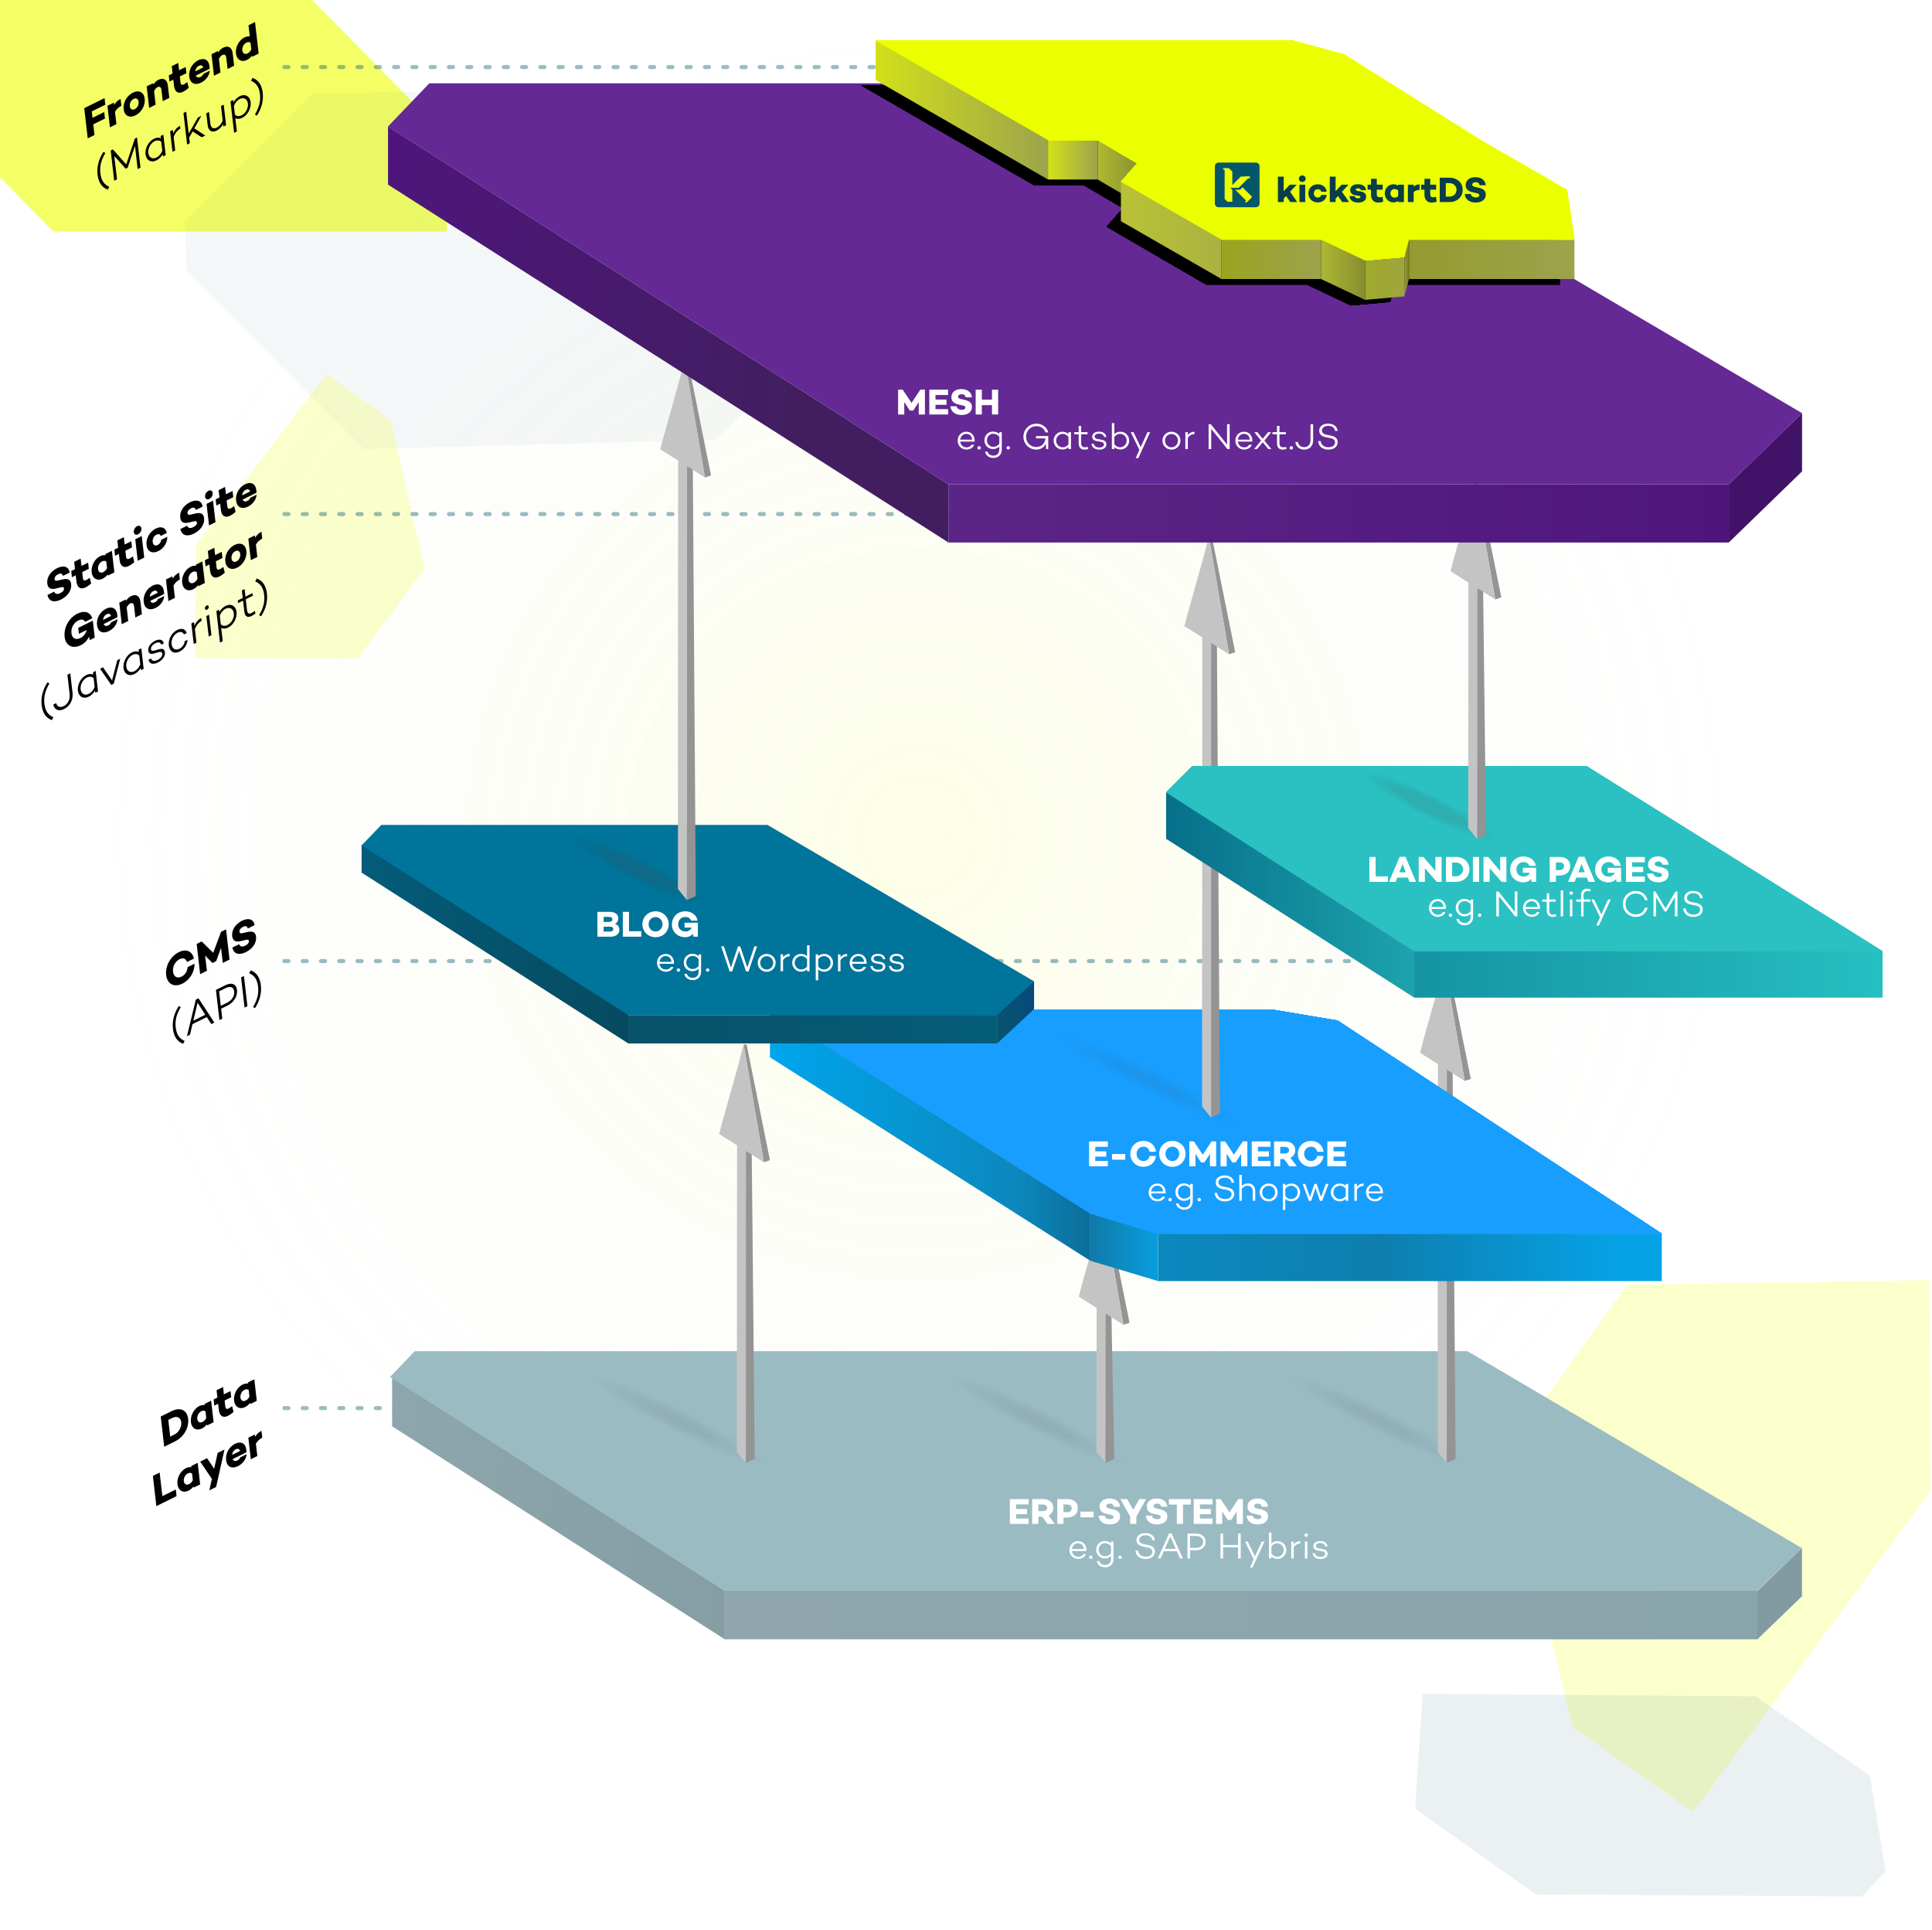 <svg width="951" height="950" viewBox="0 0 951 950" fill="none" xmlns="http://www.w3.org/2000/svg">
<path d="M26.311 114L220 114L220 67.376L153.664 -1.70889e-05L5.29259e-06 -3.65517e-06L1.29226e-05 87.277L26.311 114Z" fill="#ECFF00" fill-opacity="0.6"/>
<path opacity="0.2" d="M467 41L464.303 104.597L352.582 216.375L179.221 221L91.77 133.505L91 108.837L153.8 46.006L467 41Z" fill="#065669" fill-opacity="0.2"/>
<path d="M950.258 733.856L949.645 630.016L800.855 632.311L741.275 715.363L774.199 850.118L833.345 891.873L950.258 733.856Z" fill="#ECFF00" fill-opacity="0.2"/>
<path d="M96.539 268.087L96 323.992L176.199 324L209 279.789L192.386 206.972L160.863 184L96.539 268.087Z" fill="#ECFF00" fill-opacity="0.2"/>
<path opacity="0.2" d="M916.457 933.375L928.163 921.066L920.417 873.89L864.23 834.869L700.298 833.631L696.527 890.283L756.138 932.377L916.457 933.375Z" fill="#065669" fill-opacity="0.4"/>
<ellipse opacity="0.1" cx="452" cy="411" rx="399" ry="394" fill="url(#paint0_radial)"/>
<line x1="140" y1="253" x2="738" y2="253" stroke="#065669" stroke-opacity="0.4" stroke-width="2" stroke-linecap="round" stroke-dasharray="2 7"/>
<line x1="140" y1="473" x2="818" y2="473" stroke="#065669" stroke-opacity="0.4" stroke-width="2" stroke-linecap="round" stroke-dasharray="2 7"/>
<line x1="140" y1="693" x2="738" y2="693" stroke="#065669" stroke-opacity="0.4" stroke-width="2" stroke-linecap="round" stroke-dasharray="2 7"/>
<line x1="140" y1="33" x2="668" y2="33" stroke="#065669" stroke-opacity="0.4" stroke-width="2" stroke-linecap="round" stroke-dasharray="2 7"/>
<path d="M865.032 782.831H356.763V806.796H865.032V782.831Z" fill="url(#paint1_linear)"/>
<path d="M192.999 677.981L356.763 782.83V806.796L192.999 701.947V677.981Z" fill="url(#paint2_linear)"/>
<path d="M865.032 783.029L887 761.861V785.627L865.032 806.795V783.029Z" fill="#829BA2"/>
<path d="M192 677.67L204.141 665H722.359L887 761.925L865.032 782.83H356.641L192 677.67Z" fill="#9BBBC3"/>
<ellipse cx="510.889" cy="699.251" rx="49.491" ry="5.801" transform="rotate(26.468 510.889 699.251)" fill="url(#paint3_radial)" fill-opacity="0.1"/>
<ellipse cx="333.889" cy="699.251" rx="49.491" ry="5.801" transform="rotate(26.468 333.889 699.251)" fill="url(#paint4_radial)" fill-opacity="0.1"/>
<ellipse cx="678.889" cy="699.251" rx="49.491" ry="5.801" transform="rotate(26.468 678.889 699.251)" fill="url(#paint5_radial)" fill-opacity="0.1"/>
<path d="M544 643H547L548.5 718L544 720V643Z" fill="#949494"/>
<path d="M543 594H544.5L556 651L553 652L543 594Z" fill="#949494"/>
<path d="M543 594C546.653 612.926 549.341 632.266 553 652.022C550.068 650.148 547.135 648.289 544.202 646.446C544.176 697.636 544.15 668.821 544.124 720C542.647 718.175 541.17 716.351 539.694 714.526C539.73 664.244 539.765 693.968 539.801 643.697C536.867 641.858 533.934 639.999 531 638.121C534.682 623.833 539.327 609.126 543 594Z" fill="#C4C4C4"/>
<path d="M367 563H370L371.5 718L367 720V563Z" fill="#949494"/>
<path d="M366 514H367.5L379 571L376 572L366 514Z" fill="#949494"/>
<path d="M366 514C369.653 532.926 372.341 552.266 376 572.022C373.068 570.148 370.136 568.289 367.202 566.446C367.176 617.636 367.15 668.821 367.125 720C365.647 718.175 364.17 716.351 362.694 714.526C362.73 664.244 362.766 613.968 362.801 563.697C359.868 561.858 356.934 559.999 354 558.121C357.683 543.833 362.327 529.126 366 514Z" fill="#C4C4C4"/>
<path d="M712 523H715L716.5 718L712 720V523Z" fill="#949494"/>
<path d="M711 474H712.5L724 531L721 532L711 474Z" fill="#949494"/>
<path d="M711 474C714.653 492.926 717.341 512.266 721 532.022C718.068 530.148 715.135 528.289 712.202 526.446C712.176 577.636 712.15 668.821 712.124 720C710.647 718.175 709.17 716.351 707.694 714.526C707.73 664.244 707.765 573.968 707.801 523.697C704.867 521.858 701.934 519.999 699 518.121C702.682 503.833 707.327 489.126 711 474Z" fill="#C4C4C4"/>
<path d="M818 607.139H570.075V630.502H818V607.139Z" fill="url(#paint6_linear)"/>
<path d="M536.699 597.126L379 497V520.363L536.699 620.489V597.126Z" fill="url(#paint7_linear)"/>
<path d="M570.075 607.139L536.699 597.126V620.489L570.075 630.502V607.139Z" fill="url(#paint8_linear)"/>
<path d="M379 497H626.987L658.401 502.245L818 607.139H569.767L536.888 597.305L379 497Z" fill="#189EFF"/>
<path d="M379 497H626.987L658.401 502.245L818 607.139H569.767L536.888 597.305L379 497Z" fill="#189EFF"/>
<path d="M379 497H626.987L658.401 502.245L818 607.139H569.767L536.888 597.305L379 497Z" fill="#189EFF"/>
<path d="M379 497H626.987L658.401 502.245L818 607.139H569.767L536.888 597.305L379 497Z" fill="#189EFF"/>
<path d="M379 497H626.987L658.401 502.245L818 607.139H569.767L536.888 597.305L379 497Z" fill="#189EFF"/>
<path d="M379 497H626.987L658.401 502.245L818 607.139H569.767L536.888 597.305L379 497Z" fill="#189EFF"/>
<path d="M379 497H626.987L658.401 502.245L818 607.139H569.767L536.888 597.305L379 497Z" fill="#189EFF"/>
<path d="M379 497H626.987L658.401 502.245L818 607.139H569.767L536.888 597.305L379 497Z" fill="#189EFF"/>
<ellipse cx="565.386" cy="531.536" rx="49.491" ry="5.801" transform="rotate(26.468 565.386 531.536)" fill="url(#paint9_radial)" fill-opacity="0.1"/>
<path d="M596 313H599L600.5 548L596 550V313Z" fill="#949494"/>
<path d="M595 264H596.5L608 321L605 322L595 264Z" fill="#949494"/>
<path d="M595 264C598.653 282.926 601.341 302.266 605 322.022C602.068 320.148 599.135 318.289 596.202 316.446C596.176 367.636 596.15 498.821 596.124 550C594.647 548.175 593.17 546.351 591.694 544.526C591.73 494.244 591.765 363.968 591.801 313.697C588.867 311.858 585.934 309.999 583 308.121C586.682 293.833 591.327 279.126 595 264Z" fill="#C4C4C4"/>
<path d="M490.844 499.574H309.283V513.54H490.844V499.574Z" fill="url(#paint10_linear)"/>
<path d="M178 415.776L309.283 498.875V513.54L178 429.453V415.776Z" fill="url(#paint11_linear)"/>
<path d="M490.844 498.876L509 482.815V496.641L490.844 513.54V498.876Z" fill="url(#paint12_linear)"/>
<path d="M178 416.062L187.674 406H377.811L509 482.972L490.844 499.574H309.283L178 416.062Z" fill="#00749A"/>
<ellipse cx="314.705" cy="428.411" rx="39.715" ry="5.801" transform="rotate(26.468 314.705 428.411)" fill="url(#paint13_radial)" fill-opacity="0.2"/>
<path d="M574 390.029L587.029 377H780.822L926.686 468.2H696.143L574 390.029Z" fill="#2BC1C2"/>
<path d="M574 390.029L587.029 377H780.822L926.686 468.2H696.143L574 390.029Z" fill="#2BC1C2"/>
<path d="M574 390.029L587.029 377H780.822L926.686 468.2H696.143L574 390.029Z" fill="#2BC1C2"/>
<path d="M574 390.029L587.029 377H780.822L926.686 468.2H696.143L574 390.029Z" fill="#2BC1C2"/>
<path d="M574 390.029L587.029 377H780.822L926.686 468.2H696.143L574 390.029Z" fill="#2BC1C2"/>
<path d="M574 390.029L587.029 377H780.822L926.686 468.2H696.143L574 390.029Z" fill="#2BC1C2"/>
<path d="M574 390.029L587.029 377H780.822L926.686 468.2H696.143L574 390.029Z" fill="#2BC1C2"/>
<path d="M574 390.029L587.029 377H780.822L926.686 468.2H696.143L574 390.029Z" fill="#2BC1C2"/>
<path d="M696.143 468.2L574 390.029V412.829L696.143 491V468.2Z" fill="url(#paint14_linear)"/>
<path d="M926.686 468.2H696.143V491H926.686V468.2Z" fill="url(#paint15_linear)"/>
<path d="M338 226H341L342.5 441L338 443V226Z" fill="#949494"/>
<path d="M337 177H338.5L350 234L347 235L337 177Z" fill="#949494"/>
<path d="M337 177C340.653 195.926 343.341 215.266 347 235.022C344.068 233.148 341.136 231.289 338.202 229.446C338.176 280.636 338.15 391.821 338.125 443C336.647 441.175 335.17 439.351 333.694 437.526C333.73 387.244 333.766 276.968 333.801 226.697C330.867 224.858 327.934 222.999 325 221.121C328.683 206.833 333.327 192.126 337 177Z" fill="#C4C4C4"/>
<ellipse cx="704.138" cy="396.893" rx="39.715" ry="5.801" transform="rotate(26.468 704.138 396.893)" fill="url(#paint16_radial)" fill-opacity="0.15"/>
<path d="M727 286H730L731.5 411L727 413V286Z" fill="#949494"/>
<path d="M726 237H727.5L739 294L736 295L726 237Z" fill="#949494"/>
<path d="M726 237C729.653 255.926 732.341 275.266 736 295.022C733.068 293.148 730.136 291.289 727.202 289.446C727.176 340.636 727.15 361.821 727.125 413C725.647 411.175 724.17 409.351 722.694 407.526C722.73 357.244 722.766 336.968 722.801 286.697C719.868 284.858 716.934 282.999 714 281.121C717.683 266.833 722.328 252.126 726 237Z" fill="#C4C4C4"/>
<path d="M850.963 238.352H466.869V267H850.963V238.352Z" fill="url(#paint17_linear)"/>
<path d="M191 62.221L466.869 238.352V267L191 90.869V62.221Z" fill="url(#paint18_linear)"/>
<path d="M850.962 238.352L887.038 203.338V231.986L850.962 267V238.352Z" fill="#411368"/>
<path d="M191 62.221L211.343 41H611.169L887.037 203.338L851.022 238.352H466.869L191 62.221Z" fill="#642995"/>
<g filter="url(#filter0_d)">
<path d="M431 37.086H636.605L661.662 43.921L728.87 86.066L771.299 110.556L775 135.046H693.554L691.278 143.589L671.914 145.298L650.272 135.046H600.717L551.742 106.57L559.715 97.457L540.351 86.066H515.858L431 37.086Z" fill="black"/>
<path d="M431 37.086H636.605L661.662 43.921L728.87 86.066L771.299 110.556L775 135.046H693.554L691.278 143.589L671.914 145.298L650.272 135.046H600.717L551.742 106.57L559.715 97.457L540.351 86.066H515.858L431 37.086Z" fill="black"/>
<path d="M431 37.086H636.605L661.662 43.921L728.87 86.066L771.299 110.556L775 135.046H693.554L691.278 143.589L671.914 145.298L650.272 135.046H600.717L551.742 106.57L559.715 97.457L540.351 86.066H515.858L431 37.086Z" fill="black"/>
<path d="M431 37.086H636.605L661.662 43.921L728.87 86.066L771.299 110.556L775 135.046H693.554L691.278 143.589L671.914 145.298L650.272 135.046H600.717L551.742 106.57L559.715 97.457L540.351 86.066H515.858L431 37.086Z" fill="black"/>
<path d="M431 37.086H636.605L661.662 43.921L728.87 86.066L771.299 110.556L775 135.046H693.554L691.278 143.589L671.914 145.298L650.272 135.046H600.717L551.742 106.57L559.715 97.457L540.351 86.066H515.858L431 37.086Z" fill="black"/>
<path d="M431 37.086H636.605L661.662 43.921L728.87 86.066L771.299 110.556L775 135.046H693.554L691.278 143.589L671.914 145.298L650.272 135.046H600.717L551.742 106.57L559.715 97.457L540.351 86.066H515.858L431 37.086Z" fill="black"/>
<path d="M431 37.086H636.605L661.662 43.921L728.87 86.066L771.299 110.556L775 135.046H693.554L691.278 143.589L671.914 145.298L650.272 135.046H600.717L551.742 106.57L559.715 97.457L540.351 86.066H515.858L431 37.086Z" fill="black"/>
<path d="M431 37.086H636.605L661.662 43.921L728.87 86.066L771.299 110.556L775 135.046H693.554L691.278 143.589L671.914 145.298L650.272 135.046H600.717L551.742 106.57L559.715 97.457L540.351 86.066H515.858L431 37.086Z" fill="black"/>
</g>
<path d="M540.351 68.98H515.861V88.344H540.351V68.98Z" fill="url(#paint19_linear)"/>
<path d="M650.272 117.96H601.292V137.324H650.272V117.96Z" fill="url(#paint20_linear)"/>
<path d="M775 117.96H693.556V137.324H775V117.96Z" fill="url(#paint21_linear)"/>
<path d="M691.278 126.503L671.914 128.212V147.576L691.278 145.868V126.503Z" fill="url(#paint22_linear)"/>
<path d="M559.715 80.371L540.351 68.98V88.344L559.715 99.735V80.371Z" fill="url(#paint23_linear)"/>
<path d="M431 20H636.605L661.662 26.834L728.87 68.98L771.299 93.47L775 117.96H693.554L691.278 126.503L671.914 128.212L650.272 117.96H600.717L551.742 89.483L559.715 80.371L540.351 68.98H515.858L431 20Z" fill="#ECFF00"/>
<path d="M431 20H636.605L661.662 26.834L728.87 68.98L771.299 93.47L775 117.96H693.554L691.278 126.503L671.914 128.212L650.272 117.96H600.717L551.742 89.483L559.715 80.371L540.351 68.98H515.858L431 20Z" fill="#ECFF00"/>
<path d="M431 20H636.605L661.662 26.834L728.87 68.98L771.299 93.47L775 117.96H693.554L691.278 126.503L671.914 128.212L650.272 117.96H600.717L551.742 89.483L559.715 80.371L540.351 68.98H515.858L431 20Z" fill="#ECFF00"/>
<path d="M431 20H636.605L661.662 26.834L728.87 68.98L771.299 93.47L775 117.96H693.554L691.278 126.503L671.914 128.212L650.272 117.96H600.717L551.742 89.483L559.715 80.371L540.351 68.98H515.858L431 20Z" fill="#ECFF00"/>
<path d="M431 20H636.605L661.662 26.834L728.87 68.98L771.299 93.47L775 117.96H693.554L691.278 126.503L671.914 128.212L650.272 117.96H600.717L551.742 89.483L559.715 80.371L540.351 68.98H515.858L431 20Z" fill="#ECFF00"/>
<path d="M431 20H636.605L661.662 26.834L728.87 68.98L771.299 93.47L775 117.96H693.554L691.278 126.503L671.914 128.212L650.272 117.96H600.717L551.742 89.483L559.715 80.371L540.351 68.98H515.858L431 20Z" fill="#ECFF00"/>
<path d="M431 20H636.605L661.662 26.834L728.87 68.98L771.299 93.47L775 117.96H693.554L691.278 126.503L671.914 128.212L650.272 117.96H600.717L551.742 89.483L559.715 80.371L540.351 68.98H515.858L431 20Z" fill="#ECFF00"/>
<path d="M431 20H636.605L661.662 26.834L728.87 68.98L771.299 93.47L775 117.96H693.554L691.278 126.503L671.914 128.212L650.272 117.96H600.717L551.742 89.483L559.715 80.371L540.351 68.98H515.858L431 20Z" fill="#ECFF00"/>
<path d="M671.914 128.212L650.271 117.96V137.324L671.914 147.576V128.212Z" fill="url(#paint24_linear)"/>
<path d="M431 20L515.861 68.98V88.344L431 39.364V20Z" fill="url(#paint25_linear)"/>
<path d="M551.742 89.483L601.291 117.96V137.324L551.742 108.848V89.483Z" fill="url(#paint26_linear)"/>
<path d="M691.278 126.503L693.556 117.96V137.324L691.278 145.867V126.503Z" fill="url(#paint27_linear)"/>
<path d="M45.175 54.842L51.837 51.537L51.461 48.281L41.468 53.237L43.184 68.099L46.515 66.447L45.909 61.202L51.664 58.347L51.293 55.134L45.538 57.989L45.175 54.842ZM59.354 48.686C57.935 49.39 56.968 50.401 56.214 51.63L56.083 50.494L52.89 52.078L54.114 62.677L57.307 61.093L56.608 55.04C57.261 53.838 58.193 52.89 59.743 52.052L59.354 48.686ZM65.407 45.614C62.392 47.11 60.494 50.524 60.862 53.715C61.235 56.95 63.681 58.278 66.696 56.782C69.712 55.287 71.602 51.807 71.229 48.573C70.86 45.382 68.422 44.119 65.407 45.614ZM66.363 53.713C65.062 54.358 64.064 53.652 63.9 52.231C63.741 50.854 64.479 49.31 65.78 48.664C67.061 48.029 68.057 48.713 68.216 50.09C68.38 51.511 67.644 53.078 66.363 53.713ZM77.99 39.28C76.966 39.789 76.161 40.581 75.471 41.639L75.387 40.918L72.195 42.502L73.418 53.102L76.611 51.518L75.844 44.874C76.315 43.901 76.903 43.216 77.494 42.923C78.539 42.405 79.312 42.784 79.486 44.292L80.119 49.778L83.332 48.184L82.633 42.13C82.284 39.114 80.415 38.078 77.99 39.28ZM92.198 40.412C91.507 40.917 90.987 41.29 90.534 41.515C89.588 41.984 88.975 41.734 88.852 40.663L88.501 37.625L91.753 36.012L91.402 32.974L88.15 34.587L87.734 30.981L84.541 32.565L84.957 36.171L83.085 37.1L83.436 40.138L85.308 39.209L85.671 42.356C86.002 45.219 87.756 46.336 90.062 45.192C91.008 44.723 91.707 44.283 92.899 43.23L92.198 40.412ZM103.105 32.53C102.737 29.339 100.383 28.265 97.604 29.643C94.549 31.159 92.787 34.482 93.158 37.695C93.531 40.929 95.888 42.21 99.021 40.655C101.386 39.482 103.06 37.196 103.261 34.786L100.108 36.35C99.888 36.968 99.408 37.506 98.738 37.838C97.516 38.444 96.76 38.034 96.393 37.199L103.212 33.817L103.185 33.761C103.198 33.338 103.15 32.923 103.105 32.53ZM97.92 32.375C98.945 31.867 99.705 32.137 100.016 33.207L96.114 35.143C96.227 33.955 96.836 32.913 97.92 32.375ZM109.901 23.451C108.876 23.959 108.072 24.751 107.381 25.81L107.298 25.089L104.105 26.673L105.329 37.272L108.522 35.689L107.755 29.045C108.226 28.072 108.814 27.387 109.405 27.094C110.449 26.576 111.223 26.955 111.397 28.463L112.03 33.948L115.242 32.355L114.544 26.301C114.195 23.285 112.325 22.249 109.901 23.451ZM125.524 10.849L122.331 12.433L122.969 17.962C122.202 17.812 121.299 17.936 120.255 18.454C117.673 19.735 115.777 23.17 116.141 26.317C116.507 29.486 118.95 30.793 121.531 29.513C122.576 28.994 123.408 28.258 124.059 27.404L124.122 27.95L127.315 26.366L125.524 10.849ZM121.826 26.293C120.526 26.938 119.446 26.249 119.274 24.763C119.108 23.321 119.918 21.671 121.218 21.026C121.928 20.674 122.645 20.572 123.325 21.044L123.703 24.322C123.201 25.38 122.536 25.941 121.826 26.293ZM49.398 85.299C48.974 81.628 49.914 78.574 51.869 75.294L50.908 74.731C48.574 78.338 47.597 82.15 48.038 85.974C48.482 89.82 50.183 92.281 53.055 93.329L53.789 91.925C51.327 90.813 49.825 88.993 49.398 85.299ZM67.443 67.661L66.379 68.189L62.139 80.921L55.578 73.546L54.494 74.084L56.21 88.945L57.609 88.251L56.24 76.753L61.883 83.035L62.829 82.565L66.457 71.754L67.759 83.216L69.158 82.522L67.443 67.661ZM80.402 66.27L79.062 66.934L79.193 68.071C78.264 67.607 77.1 67.63 75.74 68.305C73.139 69.595 71.302 73.002 71.643 75.952C71.986 78.924 74.367 80.239 76.969 78.948C78.329 78.273 79.372 77.201 80.099 75.917L80.227 77.031L81.567 76.367L80.402 66.27ZM76.995 77.549C74.985 78.546 73.255 77.463 73.003 75.278C72.753 73.114 74.059 70.525 76.069 69.528C77.311 68.912 78.485 68.977 79.395 69.819L79.897 74.168C79.269 75.773 78.237 76.933 76.995 77.549ZM85.076 63.951L83.735 64.616L84.901 74.713L86.241 74.048L85.479 67.448C86.118 65.583 87.284 64.127 88.777 63.34L88.613 61.919C87.134 62.653 85.979 64.012 85.277 65.7L85.076 63.951ZM94.816 64.688L99.296 67.573L101.05 66.703L95.663 63.182L99.135 56.977L97.401 57.837L92.895 65.734L91.651 54.959L90.311 55.624L92.102 71.141L93.442 70.476L93.122 67.701L94.816 64.688ZM110.122 51.527L108.782 52.192L109.612 59.382C108.962 60.975 107.858 62.239 106.715 62.806C105.059 63.628 103.797 62.983 103.552 60.863L102.889 55.115L101.549 55.78L102.222 61.615C102.55 64.456 104.348 65.413 106.635 64.279C107.975 63.614 109.072 62.469 109.811 61.109L109.947 62.289L111.287 61.624L110.122 51.527ZM118.053 47.316C116.713 47.98 115.65 49.062 114.926 50.369L114.792 49.211L113.452 49.875L115.243 65.392L116.584 64.728L115.827 58.171C116.758 58.657 117.942 58.624 119.282 57.959C121.903 56.659 123.72 53.262 123.377 50.29C123.036 47.339 120.675 46.015 118.053 47.316ZM118.973 56.726C117.712 57.352 116.537 57.287 115.622 56.401L115.13 52.139C115.753 50.49 116.786 49.331 118.047 48.705C120.038 47.718 121.787 48.791 122.037 50.955C122.289 53.14 120.964 55.739 118.973 56.726ZM123.571 39.726C126.031 40.817 127.536 42.658 127.959 46.33C128.386 50.023 127.444 53.055 125.491 56.358L126.452 56.921C128.784 53.292 129.763 49.502 129.319 45.655C128.878 41.831 127.174 39.348 124.305 38.322L123.571 39.726Z" fill="black"/>
<path d="M89.37 480.647C87.182 481.732 85.455 480.671 85.17 478.201C84.885 475.732 86.193 473.165 88.381 472.08C90.155 471.2 91.471 471.772 92.06 473.444L95.469 471.752C94.611 468.111 91.668 466.799 88.002 468.617C83.962 470.621 81.283 475.393 81.8 479.873C82.317 484.353 85.748 486.095 89.788 484.09C93.454 482.272 95.792 478.339 95.762 474.288L92.352 475.979C92.192 478.022 91.144 479.767 89.37 480.647ZM111.275 457.396L108.792 458.628L104.958 468.918L99.272 463.35L96.809 464.572L98.524 479.433L101.855 477.781L100.97 470.295L104.559 473.945L104.561 473.967L106.414 473.048L106.411 473.026L108.799 466.457L109.66 473.91L112.99 472.258L111.275 457.396ZM119.052 453.192C115.898 454.756 113.947 457.711 114.29 460.683C114.563 463.044 115.964 463.805 118.678 463.128L120.948 462.58C122.119 462.253 122.455 462.641 122.513 463.144C122.607 463.952 122.014 464.778 120.773 465.393C119.196 466.176 118.08 465.897 117.712 464.693L114.382 466.346C115.121 469.861 118.022 470.085 121.038 468.589C124.388 466.927 126.381 463.975 126.038 461.003C125.743 458.446 124.02 458.145 121.508 458.767L119.58 459.215C118.547 459.473 117.975 459.387 117.882 458.579C117.771 457.617 118.479 456.711 119.622 456.144C120.982 455.47 121.701 455.922 122.007 456.948L125.357 455.286C124.56 451.453 121.22 452.117 119.052 453.192ZM86.493 505.685C86.069 502.013 87.008 498.959 88.963 495.679L88.002 495.116C85.668 498.723 84.691 502.535 85.133 506.359C85.577 510.206 87.278 512.666 90.149 513.714L90.883 512.31C88.421 511.198 86.919 509.378 86.493 505.685ZM101.792 500.545L104.026 504.012L105.524 503.269L97.706 491.319L96.385 491.974L92.023 509.966L93.521 509.223L94.756 504.035L101.792 500.545ZM101.056 499.408L95.164 502.331L97.25 493.509L101.056 499.408ZM106.293 487.175L108.009 502.036L109.408 501.342L108.843 496.447L111.937 494.912C115.13 493.328 117.007 490.271 116.656 487.233C116.315 484.283 114.039 483.333 110.964 484.858L106.293 487.175ZM108.679 495.026L107.857 487.901L111.069 486.308C113.355 485.174 115.034 485.82 115.276 487.918C115.526 490.081 114.178 492.298 111.892 493.433L108.679 495.026ZM120.068 480.342L118.669 481.036L120.384 495.897L121.784 495.203L120.068 480.342ZM122.654 478.967C125.114 480.057 126.618 481.899 127.042 485.571C127.468 489.264 126.527 492.296 124.574 495.598L125.535 496.162C127.867 492.533 128.846 488.743 128.402 484.896C127.96 481.072 126.257 478.589 123.388 477.563L122.654 478.967Z" fill="black"/>
<path d="M28.035 279.667C24.881 281.231 22.93 284.186 23.273 287.159C23.546 289.519 24.947 290.28 27.661 289.604L29.931 289.055C31.102 288.728 31.438 289.116 31.496 289.619C31.59 290.427 30.997 291.253 29.756 291.869C28.179 292.651 27.063 292.372 26.695 291.169L23.364 292.821C24.104 296.336 27.005 296.56 30.02 295.065C33.371 293.403 35.364 290.45 35.021 287.478C34.725 284.921 33.003 284.62 30.491 285.242L28.563 285.69C27.53 285.948 26.958 285.862 26.864 285.054C26.753 284.092 27.462 283.186 28.605 282.619C29.965 281.945 30.683 282.397 30.989 283.424L34.34 281.762C33.543 277.928 30.203 278.592 28.035 279.667ZM44.165 284.351C43.473 284.856 42.954 285.229 42.501 285.454C41.554 285.923 40.942 285.673 40.819 284.602L40.468 281.564L43.72 279.951L43.369 276.913L40.117 278.526L39.701 274.92L36.508 276.504L36.924 280.11L35.052 281.039L35.403 284.076L37.275 283.148L37.638 286.295C37.969 289.158 39.723 290.275 42.029 289.131C42.975 288.662 43.674 288.222 44.866 287.169L44.165 284.351ZM55.078 271.105L51.885 272.689L51.951 273.257C51.183 273.106 50.281 273.23 49.236 273.749C46.654 275.029 44.759 278.465 45.125 281.634C45.488 284.781 47.931 286.088 50.513 284.807C51.557 284.289 52.389 283.553 53.041 282.698L53.109 283.288L56.301 281.705L55.078 271.105ZM50.808 281.588C49.507 282.233 48.427 281.544 48.258 280.08C48.089 278.615 48.899 276.966 50.2 276.321C50.909 275.969 51.627 275.867 52.306 276.338L52.685 279.617C52.182 280.675 51.517 281.236 50.808 281.588ZM65.413 273.811C64.722 274.316 64.202 274.689 63.749 274.914C62.803 275.383 62.19 275.133 62.067 274.062L61.716 271.024L64.968 269.411L64.617 266.373L61.365 267.986L60.949 264.38L57.756 265.964L58.173 269.57L56.3 270.499L56.651 273.536L58.523 272.608L58.887 275.755C59.217 278.618 60.971 279.735 63.277 278.591C64.223 278.122 64.923 277.682 66.114 276.629L65.413 273.811ZM67.968 262.955C68.993 262.447 69.742 261.174 69.61 260.038C69.477 258.879 68.531 258.447 67.506 258.956C66.461 259.474 65.732 260.737 65.866 261.895C65.997 263.031 66.923 263.473 67.968 262.955ZM69.775 263.814L66.583 265.398L67.806 275.998L70.999 274.414L69.775 263.814ZM77.646 268.206C76.286 268.88 75.329 268.176 75.163 266.734C74.996 265.291 75.698 263.788 77.058 263.113C78.043 262.625 78.846 262.897 79.114 263.78L82.13 262.284C81.597 259.66 79.353 258.809 76.712 260.119C73.697 261.615 71.757 265.027 72.128 268.239C72.501 271.474 74.976 272.696 77.991 271.2C80.632 269.89 82.448 267.025 82.349 264.186L79.334 265.681C79.287 266.721 78.631 267.717 77.646 268.206ZM93.473 247.207C90.32 248.771 88.369 251.726 88.712 254.698C88.984 257.059 90.385 257.82 93.099 257.144L95.369 256.595C96.54 256.268 96.877 256.656 96.935 257.159C97.028 257.967 96.436 258.793 95.194 259.408C93.617 260.191 92.502 259.912 92.134 258.708L88.803 260.361C89.542 263.876 92.444 264.1 95.459 262.604C98.809 260.942 100.802 257.99 100.459 255.018C100.164 252.461 98.441 252.16 95.929 252.782L94.001 253.23C92.969 253.488 92.396 253.402 92.303 252.594C92.192 251.632 92.9 250.726 94.043 250.159C95.403 249.485 96.122 249.937 96.428 250.963L99.778 249.301C98.982 245.468 95.641 246.132 93.473 247.207ZM103.054 245.551C104.079 245.042 104.828 243.77 104.697 242.633C104.563 241.475 103.617 241.043 102.592 241.551C101.548 242.069 100.819 243.332 100.952 244.491C101.083 245.627 102.01 246.069 103.054 245.551ZM104.862 246.41L101.669 247.994L102.893 258.593L106.086 257.01L104.862 246.41ZM115.262 249.084C114.57 249.589 114.051 249.962 113.597 250.187C112.651 250.656 112.039 250.406 111.915 249.335L111.565 246.297L114.817 244.684L114.466 241.646L111.214 243.259L110.798 239.653L107.605 241.237L108.021 244.843L106.149 245.772L106.5 248.809L108.372 247.881L108.735 251.028C109.066 253.891 110.82 255.008 113.126 253.864C114.072 253.395 114.771 252.955 115.962 251.902L115.262 249.084ZM126.169 241.202C125.8 238.011 123.447 236.937 120.668 238.315C117.613 239.831 115.851 243.154 116.222 246.367C116.595 249.601 118.952 250.882 122.085 249.327C124.45 248.154 126.124 245.868 126.325 243.458L123.172 245.022C122.951 245.64 122.472 246.178 121.802 246.51C120.58 247.116 119.824 246.706 119.457 245.871L126.276 242.489L126.248 242.433C126.262 242.01 126.214 241.595 126.169 241.202ZM120.983 241.047C122.008 240.539 122.769 240.809 123.08 241.879L119.178 243.815C119.29 242.626 119.899 241.585 120.983 241.047ZM45.683 305.453L38.509 309.011L38.845 311.918L42.693 310.055C42.206 311.799 41.122 313.237 39.565 314.01C37.181 315.193 35.444 314.044 35.174 311.706C34.871 309.083 36.241 306.509 38.527 305.375C39.729 304.778 41.125 304.594 41.915 306.028L45.404 304.297C44.423 301.04 41.348 300.394 38.077 302.017C33.977 304.05 31.279 308.832 31.814 313.465C32.306 317.726 35.626 319.592 39.824 317.509C41.696 316.581 43.004 315.1 43.819 313.309L44.163 315.033L46.647 313.801L45.683 305.453ZM57.707 302.469C57.339 299.278 54.985 298.204 52.206 299.583C49.152 301.098 47.389 304.422 47.76 307.634C48.133 310.869 50.49 312.149 53.624 310.595C55.989 309.422 57.663 307.135 57.864 304.725L54.71 306.289C54.49 306.907 54.01 307.445 53.34 307.778C52.118 308.384 51.362 307.973 50.995 307.139L57.814 303.756L57.787 303.7C57.801 303.278 57.753 302.862 57.707 302.469ZM52.522 302.315C53.547 301.806 54.307 302.076 54.618 303.146L50.716 305.082C50.829 303.894 51.438 302.852 52.522 302.315ZM64.503 293.39C63.479 293.899 62.674 294.691 61.984 295.75L61.9 295.028L58.708 296.612L59.931 307.212L63.124 305.628L62.357 298.984C62.828 298.011 63.416 297.327 64.007 297.033C65.052 296.515 65.825 296.894 65.999 298.402L66.632 303.888L69.845 302.294L69.146 296.24C68.797 293.224 66.928 292.188 64.503 293.39ZM80.688 291.07C80.319 287.879 77.966 286.805 75.187 288.183C72.132 289.699 70.37 293.022 70.74 296.235C71.114 299.469 73.47 300.75 76.604 299.195C78.969 298.022 80.643 295.736 80.844 293.326L77.691 294.89C77.47 295.508 76.991 296.046 76.32 296.378C75.099 296.985 74.343 296.574 73.975 295.739L80.795 292.357L80.767 292.301C80.781 291.878 80.733 291.463 80.688 291.07ZM75.502 290.915C76.527 290.407 77.288 290.677 77.599 291.747L73.696 293.683C73.809 292.495 74.418 291.453 75.502 290.915ZM88.152 281.822C86.733 282.525 85.766 283.536 85.012 284.766L84.881 283.629L81.688 285.213L82.912 295.812L86.104 294.229L85.406 288.175C86.059 286.973 86.991 286.025 88.54 285.187L88.152 281.822ZM99.613 276.321L96.42 277.905L96.486 278.473C95.718 278.322 94.816 278.447 93.771 278.965C91.189 280.246 89.294 283.681 89.66 286.85C90.023 289.997 92.466 291.304 95.048 290.023C96.092 289.505 96.924 288.769 97.576 287.915L97.644 288.505L100.837 286.921L99.613 276.321ZM95.343 286.804C94.042 287.449 92.963 286.76 92.793 285.296C92.624 283.831 93.434 282.182 94.735 281.537C95.445 281.185 96.162 281.083 96.842 281.555L97.22 284.833C96.717 285.891 96.052 286.452 95.343 286.804ZM109.949 279.027C109.257 279.532 108.737 279.906 108.284 280.13C107.338 280.6 106.726 280.349 106.602 279.278L106.251 276.24L109.503 274.627L109.152 271.589L105.9 273.202L105.484 269.596L102.291 271.18L102.708 274.786L100.835 275.715L101.186 278.753L103.058 277.824L103.422 280.971C103.752 283.834 105.506 284.951 107.812 283.807C108.758 283.338 109.458 282.899 110.649 281.846L109.949 279.027ZM115.453 268.21C112.438 269.706 110.54 273.119 110.908 276.31C111.281 279.545 113.727 280.873 116.742 279.378C119.758 277.882 121.648 274.402 121.275 271.168C120.906 267.977 118.468 266.714 115.453 268.21ZM116.409 276.308C115.108 276.953 114.11 276.247 113.946 274.826C113.787 273.45 114.525 271.905 115.826 271.26C117.107 270.624 118.103 271.309 118.262 272.685C118.426 274.106 117.69 275.673 116.409 276.308ZM128.704 261.706C127.285 262.41 126.319 263.421 125.565 264.65L125.433 263.513L122.241 265.097L123.464 275.697L126.657 274.113L125.958 268.059C126.611 266.857 127.544 265.909 129.093 265.071L128.704 261.706ZM21.861 346.379C21.438 342.707 22.377 339.654 24.332 336.373L23.371 335.81C21.037 339.417 20.06 343.229 20.501 347.054C20.945 350.9 22.646 353.361 25.518 354.409L26.252 353.005C23.79 351.892 22.288 350.073 21.861 346.379ZM34.596 331.374L33.177 332.078L34.272 341.563C34.58 344.229 33.404 346.499 31.433 347.477C29.561 348.406 28.124 347.871 27.643 346.053L26.224 346.757C26.863 349.398 28.919 350.249 31.521 348.958C34.458 347.502 36.107 344.465 35.694 340.881L34.596 331.374ZM47.091 330.213L45.751 330.878L45.882 332.015C44.953 331.551 43.789 331.574 42.429 332.248C39.828 333.539 37.991 336.945 38.332 339.896C38.675 342.868 41.056 344.182 43.658 342.892C45.018 342.217 46.061 341.145 46.788 339.86L46.916 340.975L48.257 340.31L47.091 330.213ZM43.684 341.493C41.674 342.49 39.944 341.407 39.692 339.221C39.442 337.058 40.748 334.469 42.758 333.472C44 332.856 45.174 332.92 46.084 333.763L46.586 338.112C45.959 339.717 44.925 340.877 43.684 341.493ZM59.18 324.217L57.721 324.94L55.159 334.876L50.705 328.421L49.266 329.134L54.768 337.08L56.009 336.465L59.18 324.217ZM69.552 319.072L68.212 319.737L68.343 320.873C67.414 320.409 66.25 320.432 64.89 321.107C62.288 322.397 60.452 325.804 60.793 328.754C61.136 331.727 63.517 333.041 66.119 331.75C67.479 331.076 68.522 330.004 69.249 328.719L69.377 329.834L70.717 329.169L69.552 319.072ZM66.145 330.351C64.134 331.348 62.405 330.265 62.153 328.08C61.903 325.916 63.209 323.327 65.219 322.33C66.46 321.714 67.635 321.779 68.545 322.621L69.047 326.971C68.419 328.576 67.386 329.735 66.145 330.351ZM73.079 324.693C73.64 326.841 75.35 327.217 77.715 326.044C79.942 324.94 81.405 322.989 81.178 321.022C80.956 319.099 79.483 319.159 78.135 319.574L76.281 320.124C74.956 320.551 74.395 320.205 74.306 319.44C74.193 318.456 74.999 317.317 76.438 316.603C77.975 315.841 79.041 316.051 79.37 317.275L80.612 316.659C80.186 314.42 78.151 314.483 76.299 315.401C74.111 316.487 72.789 318.39 72.999 320.204C73.195 321.909 74.464 322.065 76.011 321.575L78.126 320.942C79.07 320.635 79.784 320.859 79.887 321.755C80.013 322.848 79.089 324.046 77.611 324.779C75.837 325.659 74.775 325.307 74.341 324.067L73.079 324.693ZM88.306 319.289C86.256 320.306 84.712 319.2 84.459 317.015C84.21 314.851 85.345 312.416 87.395 311.399C88.873 310.666 90.08 311.015 90.535 312.245L91.934 311.551C91.31 309.573 89.424 308.937 87.236 310.022C84.477 311.391 82.756 314.717 83.1 317.689C83.445 320.683 85.706 322.034 88.465 320.666C90.653 319.581 92.196 317.244 92.32 314.894L90.921 315.589C90.784 317.112 89.784 318.556 88.306 319.289ZM95.531 306.185L94.191 306.85L95.357 316.947L96.697 316.282L95.935 309.682C96.574 307.817 97.74 306.36 99.232 305.574L99.068 304.153C97.59 304.886 96.434 306.245 95.733 307.933L95.531 306.185ZM101.914 300.038C102.446 299.774 102.812 299.153 102.744 298.563C102.679 297.995 102.214 297.763 101.682 298.027C101.17 298.282 100.806 298.924 100.872 299.492C100.94 300.082 101.402 300.292 101.914 300.038ZM102.91 302.525L101.57 303.19L102.735 313.287L104.075 312.622L102.91 302.525ZM111.11 298.18C109.77 298.845 108.707 299.926 107.983 301.233L107.849 300.075L106.509 300.739L108.3 316.256L109.641 315.592L108.884 309.035C109.815 309.521 110.999 309.488 112.339 308.823C114.96 307.523 116.777 304.126 116.434 301.154C116.093 298.204 113.731 296.88 111.11 298.18ZM112.03 307.59C110.769 308.216 109.594 308.151 108.679 307.265L108.187 303.003C108.81 301.354 109.843 300.195 111.104 299.569C113.095 298.582 114.844 299.655 115.094 301.819C115.346 304.004 114.02 306.603 112.03 307.59ZM125.403 300.656C124.928 301.053 124.369 301.446 123.896 301.681C122.516 302.365 121.78 301.945 121.568 300.109L120.97 294.929L124.419 293.218L124.271 291.929L120.822 293.64L120.39 289.903L119.05 290.567L119.481 294.305L117.057 295.507L117.206 296.797L119.63 295.594L120.228 300.774C120.531 303.396 121.749 304.202 123.838 303.165C124.449 302.862 124.971 302.511 125.769 301.838L125.403 300.656ZM125.636 286.122C128.095 287.213 129.6 289.054 130.024 292.726C130.45 296.419 129.508 299.452 127.556 302.754L128.517 303.317C130.848 299.688 131.828 295.898 131.384 292.051C130.942 288.227 129.239 285.745 126.37 284.718L125.636 286.122Z" fill="black"/>
<path d="M79.121 697.157L80.837 712.019L86.237 709.34C90.435 707.258 93.117 702.692 92.607 698.278C92.105 693.929 88.719 692.396 84.521 694.479L79.121 697.157ZM83.784 707.045L82.835 698.827L84.905 697.801C87.073 696.725 88.952 697.665 89.217 699.959C89.49 702.32 88.021 704.943 85.853 706.018L83.784 707.045ZM103.926 689.359L100.733 690.943L100.799 691.511C100.031 691.36 99.129 691.484 98.084 692.003C95.502 693.283 93.607 696.719 93.972 699.888C94.336 703.035 96.779 704.342 99.361 703.061C100.405 702.543 101.237 701.807 101.888 700.952L101.957 701.542L105.149 699.959L103.926 689.359ZM99.656 699.842C98.355 700.487 97.275 699.798 97.106 698.334C96.937 696.869 97.747 695.22 99.048 694.575C99.757 694.223 100.475 694.121 101.154 694.593L101.533 697.871C101.03 698.929 100.365 699.49 99.656 699.842ZM114.261 692.065C113.569 692.57 113.05 692.943 112.597 693.168C111.651 693.638 111.038 693.387 110.915 692.316L110.564 689.278L113.816 687.665L113.465 684.627L110.213 686.24L109.797 682.634L106.604 684.218L107.02 687.824L105.148 688.753L105.499 691.791L107.371 690.862L107.734 694.009C108.065 696.872 109.819 697.989 112.125 696.845C113.071 696.376 113.771 695.936 114.962 694.883L114.261 692.065ZM125.174 678.819L121.981 680.403L122.047 680.971C121.279 680.82 120.377 680.944 119.332 681.463C116.75 682.743 114.855 686.179 115.221 689.348C115.584 692.495 118.027 693.802 120.609 692.521C121.653 692.003 122.485 691.267 123.137 690.412L123.205 691.002L126.398 689.419L125.174 678.819ZM120.904 689.302C119.603 689.947 118.523 689.258 118.354 687.794C118.185 686.329 118.995 684.68 120.296 684.035C121.005 683.683 121.723 683.581 122.403 684.053L122.781 687.331C122.278 688.389 121.613 688.95 120.904 689.302ZM86.544 733.053L79.922 736.337L78.582 724.732L75.251 726.385L76.967 741.246L86.919 736.309L86.544 733.053ZM97.303 719.952L94.111 721.535L94.176 722.103C93.409 721.953 92.506 722.077 91.462 722.595C88.88 723.876 86.984 727.311 87.35 730.48C87.713 733.628 90.156 734.934 92.738 733.654C93.783 733.136 94.615 732.399 95.266 731.545L95.334 732.135L98.527 730.551L97.303 719.952ZM93.033 730.434C91.733 731.079 90.653 730.39 90.484 728.926C90.315 727.462 91.125 725.812 92.425 725.167C93.135 724.815 93.852 724.713 94.532 725.185L94.91 728.463C94.407 729.521 93.743 730.082 93.033 730.434ZM110.493 713.409L107.143 715.071L105.414 722.837L101.92 717.661L98.53 719.343L104.302 727.825L103.039 733.489L106.389 731.827L110.493 713.409ZM121.24 713.439C120.872 710.248 118.518 709.174 115.739 710.552C112.685 712.068 110.922 715.391 111.293 718.604C111.666 721.838 114.023 723.119 117.157 721.564C119.522 720.391 121.196 718.105 121.397 715.695L118.243 717.259C118.023 717.877 117.543 718.415 116.873 718.747C115.651 719.353 114.895 718.943 114.528 718.108L121.347 714.726L121.32 714.67C121.334 714.247 121.286 713.832 121.24 713.439ZM116.055 713.284C117.08 712.776 117.84 713.046 118.151 714.116L114.249 716.052C114.362 714.863 114.971 713.822 116.055 713.284ZM128.704 704.19C127.285 704.894 126.319 705.905 125.565 707.134L125.433 705.998L122.241 707.582L123.464 718.181L126.657 716.598L125.958 710.544C126.611 709.342 127.544 708.394 129.093 707.556L128.704 704.19Z" fill="black"/>
<path d="M633.083 96.477L635.124 99.434H638.539L635.019 94.383L638.257 90.898H634.86L631.886 94.101V86.938H629.035V99.434H631.886V97.762L633.083 96.477Z" fill="#083D4A"/>
<path d="M641.032 89.56C641.947 89.56 642.704 88.874 642.704 87.959C642.704 87.026 641.947 86.34 641.032 86.34C640.099 86.34 639.36 87.026 639.36 87.959C639.36 88.874 640.099 89.56 641.032 89.56ZM642.475 90.898H639.624V99.434H642.475V90.898Z" fill="#083D4A"/>
<path d="M648.694 97.216C647.48 97.216 646.741 96.319 646.741 95.157C646.741 93.996 647.48 93.116 648.694 93.116C649.574 93.116 650.225 93.626 650.366 94.4H653.059C652.865 92.2 651.053 90.704 648.694 90.704C646.001 90.704 644.03 92.57 644.03 95.157C644.03 97.762 646.001 99.628 648.694 99.628C651.053 99.628 652.865 98.132 653.059 95.932H650.366C650.225 96.706 649.574 97.216 648.694 97.216Z" fill="#083D4A"/>
<path d="M658.623 96.477L660.665 99.434H664.079L660.559 94.383L663.798 90.898H660.401L657.426 94.101V86.938H654.575V99.434H657.426V97.762L658.623 96.477Z" fill="#083D4A"/>
<path d="M664.273 96.495C664.449 98.765 666.261 99.698 668.497 99.698C670.714 99.698 672.492 98.783 672.492 96.812C672.492 95.298 671.436 94.524 669.834 94.224L668.233 93.96C667.564 93.837 667.353 93.573 667.353 93.292C667.353 92.957 667.687 92.676 668.426 92.676C669.218 92.676 669.817 92.975 669.869 93.626H672.404C672.281 91.373 670.221 90.669 668.409 90.669C666.138 90.669 664.607 91.725 664.607 93.52C664.607 95.016 665.628 95.844 667.106 96.09L668.831 96.389C669.394 96.477 669.658 96.706 669.658 96.988C669.658 97.357 669.201 97.586 668.444 97.586C667.546 97.586 666.93 97.252 666.807 96.512L664.273 96.495Z" fill="#083D4A"/>
<path d="M680.561 96.864C679.928 96.988 679.452 97.076 679.048 97.076C678.203 97.076 677.71 96.653 677.71 95.791V93.344H680.614V90.898H677.71V87.994H674.859V90.898H673.187V93.344H674.859V95.879C674.859 98.184 676.232 99.698 678.291 99.698C679.136 99.698 679.769 99.628 680.878 99.276L680.561 96.864Z" fill="#083D4A"/>
<path d="M691.07 90.898H688.219V91.356C687.585 90.951 686.811 90.704 685.878 90.704C683.573 90.704 681.637 92.605 681.637 95.157C681.637 97.692 683.573 99.61 685.878 99.61C686.811 99.61 687.585 99.364 688.219 98.959V99.434H691.07V90.898ZM686.441 97.269C685.28 97.269 684.435 96.336 684.435 95.157C684.435 93.978 685.28 93.028 686.441 93.028C687.075 93.028 687.691 93.221 688.219 93.837V96.477C687.691 97.093 687.075 97.269 686.441 97.269Z" fill="#083D4A"/>
<path d="M698.797 90.757C697.53 90.757 696.615 91.162 695.858 91.813V90.898H693.007V99.434H695.858V94.559C696.527 93.89 697.407 93.52 698.797 93.468V90.757Z" fill="#083D4A"/>
<path d="M706.875 96.864C706.242 96.988 705.766 97.076 705.362 97.076C704.517 97.076 704.024 96.653 704.024 95.791V93.344H706.928V90.898H704.024V87.994H701.173V90.898H699.501V93.344H701.173V95.879C701.173 98.184 702.546 99.698 704.605 99.698C705.45 99.698 706.083 99.628 707.192 99.276L706.875 96.864Z" fill="#083D4A"/>
<path d="M708.701 87.466V99.434H713.523C717.272 99.434 719.982 96.97 719.982 93.415C719.982 89.912 717.272 87.466 713.523 87.466H708.701ZM711.675 96.759V90.141H713.523C715.459 90.141 716.955 91.567 716.955 93.415C716.955 95.316 715.459 96.759 713.523 96.759H711.675Z" fill="#083D4A"/>
<path d="M726.209 87.202C723.393 87.202 721.457 88.716 721.457 91.109C721.457 93.01 722.566 94.119 724.924 94.629L726.895 95.069C727.916 95.263 728.162 95.685 728.162 96.09C728.162 96.741 727.582 97.146 726.473 97.146C725.065 97.146 724.15 96.512 723.956 95.456H720.982C721.263 98.413 723.692 99.68 726.385 99.68C729.377 99.68 731.348 98.184 731.348 95.791C731.348 93.732 729.922 92.852 727.74 92.376L726.068 91.989C725.17 91.796 724.695 91.514 724.695 90.863C724.695 90.088 725.382 89.666 726.402 89.666C727.617 89.666 728.18 90.282 728.338 91.18H731.33C731.031 87.959 728.145 87.202 726.209 87.202Z" fill="#083D4A"/>
<path d="M598 81.833C598 80.821 598.821 80 599.833 80H618.167C619.179 80 620 80.821 620 81.833V100.167C620 101.179 619.179 102 618.167 102H599.833C598.821 102 598 101.179 598 100.167V81.833Z" fill="#06566A"/>
<path fill-rule="evenodd" clip-rule="evenodd" d="M604.891 82.75H602.813V82.75H602.125V83.609H602.813V97.895L604.198 99.284H606.594V84.457L604.891 82.75Z" fill="#ECFF00"/>
<path fill-rule="evenodd" clip-rule="evenodd" d="M610.581 91.137H605.769L613.922 99.291L616.328 96.884L610.581 91.137Z" fill="#ECFF00"/>
<path fill-rule="evenodd" clip-rule="evenodd" d="M606.615 93.415H610.401L617.319 86.497H611.467L605.582 92.382L606.615 93.415Z" fill="#06566A"/>
<path fill-rule="evenodd" clip-rule="evenodd" d="M605.253 92.409H609.722L615.257 86.875H610.788L605.253 92.409Z" fill="#ECFF00"/>
<rect x="612.506" y="86.875" width="2.75" height="0.859" fill="#ECFF00"/>
<path fill-rule="evenodd" clip-rule="evenodd" d="M612.816 99.223L615.608 96.432L616.191 97.015L613.4 99.807L612.816 99.223Z" fill="#ECFF00"/>
<path d="M539.122 564.406H545.332V561.76H536.08V574H545.332V571.354H539.122V569.23H544.54V566.638H539.122V564.406ZM553.879 570.742H547.381V567.97H553.879V570.742ZM562.856 571.408C560.858 571.408 559.472 569.914 559.472 567.88C559.472 565.846 560.858 564.352 562.856 564.352C564.476 564.352 565.556 565.306 565.898 566.836H569.012C568.634 563.668 566.222 561.508 562.874 561.508C559.184 561.508 556.394 564.19 556.394 567.88C556.394 571.57 559.184 574.252 562.874 574.252C566.222 574.252 568.634 572.092 569.012 568.924H565.898C565.556 570.454 564.476 571.408 562.856 571.408ZM577.077 561.508C573.387 561.508 570.597 564.316 570.597 567.88C570.597 571.444 573.387 574.252 577.077 574.252C580.785 574.252 583.575 571.444 583.575 567.88C583.575 564.316 580.785 561.508 577.077 561.508ZM577.077 571.426C575.097 571.426 573.675 569.806 573.675 567.88C573.675 565.954 575.097 564.334 577.077 564.334C579.057 564.334 580.479 565.954 580.479 567.88C580.479 569.806 579.057 571.426 577.077 571.426ZM598.634 561.76H596.366L592.028 568.294L587.672 561.76H585.422V574H588.464L588.446 567.826L591.182 572.056V572.074H592.874V572.056L595.592 567.862V574H598.634V561.76ZM613.997 561.76H611.729L607.391 568.294L603.035 561.76H600.785V574H603.827L603.809 567.826L606.545 572.056V572.074H608.237V572.056L610.955 567.862V574H613.997V561.76ZM619.19 564.406H625.4V561.76H616.148V574H625.4V571.354H619.19V569.23H624.608V566.638H619.19V564.406ZM632.067 570.454L634.695 574H638.367L635.217 569.86C636.675 569.122 637.557 567.772 637.557 566.062C637.557 563.416 635.523 561.76 632.499 561.76H627.135V574H630.177V570.454H632.067ZM630.177 567.718V564.442H632.427C633.597 564.442 634.533 565.072 634.533 566.062C634.533 567.07 633.597 567.718 632.427 567.718H630.177ZM645.332 571.408C643.334 571.408 641.948 569.914 641.948 567.88C641.948 565.846 643.334 564.352 645.332 564.352C646.952 564.352 648.032 565.306 648.374 566.836H651.488C651.11 563.668 648.698 561.508 645.35 561.508C641.66 561.508 638.87 564.19 638.87 567.88C638.87 571.57 641.66 574.252 645.35 574.252C648.698 574.252 651.11 572.092 651.488 568.924H648.374C648.032 570.454 646.952 571.408 645.332 571.408ZM656.403 564.406H662.613V561.76H653.361V574H662.613V571.354H656.403V569.23H661.821V566.638H656.403V564.406ZM573.77 586.806C573.752 584.304 572.096 582.468 569.72 582.468C567.182 582.468 565.4 584.394 565.4 586.842C565.4 589.308 567.182 591.234 569.72 591.234C571.556 591.234 573.014 590.316 573.5 588.894H572.168C571.79 589.686 570.908 590.172 569.756 590.172C567.956 590.172 566.822 588.912 566.642 587.328H573.68V587.292L573.752 587.328C573.77 587.166 573.77 586.986 573.77 586.806ZM569.684 583.53C571.322 583.53 572.384 584.7 572.528 586.374H566.642C566.822 584.808 567.938 583.53 569.684 583.53ZM575.959 591.234C576.427 591.234 576.805 590.874 576.805 590.406C576.805 589.938 576.427 589.578 575.959 589.578C575.491 589.578 575.113 589.938 575.113 590.406C575.113 590.874 575.491 591.234 575.959 591.234ZM587.115 582.684H585.891V583.584C585.099 582.846 584.019 582.396 582.759 582.396C580.383 582.396 578.565 584.268 578.565 586.734C578.565 589.056 580.383 591 582.759 591C584.019 591 585.099 590.55 585.891 589.812V591.27H585.873C585.873 593.106 584.703 594.24 582.975 594.24C581.463 594.24 580.383 593.448 580.131 592.278H578.871C579.159 594.096 580.797 595.374 582.975 595.374C585.441 595.374 587.115 593.772 587.115 591.27V582.684ZM582.921 589.92C581.103 589.92 579.807 588.408 579.807 586.734C579.807 584.916 581.103 583.476 582.921 583.476C584.073 583.476 585.171 583.98 585.891 585.042V588.354C585.171 589.416 584.073 589.92 582.921 589.92ZM590.32 591.234C590.788 591.234 591.166 590.874 591.166 590.406C591.166 589.938 590.788 589.578 590.32 589.578C589.852 589.578 589.474 589.938 589.474 590.406C589.474 590.874 589.852 591.234 590.32 591.234ZM602.745 578.49C600.153 578.49 598.407 579.894 598.407 582C598.407 583.656 599.541 584.79 601.791 585.204L603.915 585.618C605.499 585.906 606.219 586.68 606.219 587.706C606.219 589.164 604.977 590.118 603.015 590.118C600.765 590.118 599.433 589.002 599.127 587.094H597.867C598.155 589.74 600.027 591.27 602.961 591.27C605.697 591.27 607.515 589.794 607.515 587.562C607.515 585.816 606.291 584.79 604.113 584.376L602.259 584.016C600.639 583.728 599.757 583.044 599.757 581.928C599.757 580.506 600.981 579.606 602.835 579.606C604.887 579.606 605.967 580.578 606.255 582.072H607.515C607.209 579.66 605.229 578.49 602.745 578.49ZM614.326 582.414C613.102 582.414 612.022 582.882 611.248 583.674V578.22H610.024V591H611.248V585.096C611.968 584.106 613.048 583.548 614.11 583.548C615.622 583.548 616.648 584.538 616.648 586.266V591H617.872V586.212C617.872 583.872 616.414 582.414 614.326 582.414ZM624.496 582.468C621.994 582.468 620.068 584.376 620.068 586.842C620.068 589.344 621.994 591.27 624.496 591.27C626.98 591.27 628.906 589.344 628.906 586.842C628.906 584.376 626.98 582.468 624.496 582.468ZM624.496 590.154C622.678 590.154 621.31 588.678 621.31 586.842C621.31 585.06 622.678 583.602 624.496 583.602C626.314 583.602 627.682 585.06 627.682 586.842C627.682 588.678 626.314 590.154 624.496 590.154ZM635.681 582.468C634.457 582.468 633.431 582.9 632.675 583.638V582.684H631.451V595.464H632.675V590.064C633.431 590.802 634.457 591.234 635.681 591.234C638.075 591.234 639.983 589.29 639.983 586.842C639.983 584.412 638.075 582.468 635.681 582.468ZM635.537 590.154C634.385 590.154 633.377 589.65 632.675 588.606V585.096C633.377 584.052 634.385 583.548 635.537 583.548C637.355 583.548 638.759 585.06 638.759 586.842C638.759 588.642 637.355 590.154 635.537 590.154ZM653.949 582.684H652.617L650.259 589.056L648.099 582.684H647.001L644.841 589.074L642.501 582.684H641.169L644.301 591H645.417L647.559 584.664L649.701 591H650.817L653.949 582.684ZM663.633 582.684H662.409V583.62C661.653 582.9 660.645 582.468 659.403 582.468C657.027 582.468 655.101 584.412 655.101 586.842C655.101 589.29 657.027 591.234 659.403 591.234C660.645 591.234 661.653 590.802 662.409 590.082V591H663.633V582.684ZM659.565 590.154C657.729 590.154 656.343 588.642 656.343 586.842C656.343 585.06 657.729 583.548 659.565 583.548C660.699 583.548 661.707 584.052 662.409 585.06V588.642C661.707 589.65 660.699 590.154 659.565 590.154ZM667.902 582.684H666.678V591H667.902V585.564C668.64 584.358 669.792 583.674 671.16 583.638V582.468C669.81 582.468 668.676 583.08 667.902 584.124V582.684ZM680.768 586.806C680.75 584.304 679.094 582.468 676.718 582.468C674.18 582.468 672.398 584.394 672.398 586.842C672.398 589.308 674.18 591.234 676.718 591.234C678.554 591.234 680.012 590.316 680.498 588.894H679.166C678.788 589.686 677.906 590.172 676.754 590.172C674.954 590.172 673.82 588.912 673.64 587.328H680.678V587.292L680.75 587.328C680.768 587.166 680.768 586.986 680.768 586.806ZM676.682 583.53C678.32 583.53 679.382 584.7 679.526 586.374H673.64C673.82 584.808 674.936 583.53 676.682 583.53Z" fill="white"/>
<path d="M683.17 431.318H677.122V421.76H674.08V434H683.17V431.318ZM692.979 431.894L693.807 434H697.029L691.845 421.688H688.947L683.745 434H686.985L687.795 431.894H692.979ZM691.971 429.302H688.803L690.387 425.234L691.971 429.302ZM709.606 421.76H706.564V428.654L700.66 421.76H698.338V434H701.38V427.286L707.248 434H709.606V421.76ZM711.75 421.76V434H716.682C720.516 434 723.288 431.48 723.288 427.844C723.288 424.262 720.516 421.76 716.682 421.76H711.75ZM714.792 431.264V424.496H716.682C718.662 424.496 720.192 425.954 720.192 427.844C720.192 429.788 718.662 431.264 716.682 431.264H714.792ZM728.063 421.76H725.021V434H728.063V421.76ZM741.493 421.76H738.451V428.654L732.547 421.76H730.225V434H733.267V427.286L739.135 434H741.493V421.76ZM756.129 427.124H749.577V429.518L753.087 429.554C752.493 430.724 751.413 431.426 749.991 431.426C747.813 431.426 746.427 429.86 746.427 427.934C746.427 425.774 747.867 424.298 749.955 424.298C751.053 424.298 752.277 424.694 752.817 426.116H756.003C755.481 423.2 752.889 421.508 749.901 421.508C746.157 421.508 743.349 424.19 743.349 428.006C743.349 431.516 746.031 434.252 749.865 434.252C751.575 434.252 752.853 433.604 753.735 432.524L753.861 434H756.129V427.124ZM762.814 421.76V434H765.856V430.886H767.494C770.842 430.886 772.93 429.104 772.93 426.242C772.93 423.488 770.932 421.76 767.746 421.76H762.814ZM765.856 428.222V424.442H767.674C769.024 424.442 769.888 425.144 769.888 426.242C769.888 427.448 769.024 428.222 767.674 428.222H765.856ZM781.098 431.894L781.926 434H785.148L779.964 421.688H777.066L771.864 434H775.104L775.914 431.894H781.098ZM780.09 429.302H776.922L778.506 425.234L780.09 429.302ZM797.965 427.124H791.413V429.518L794.923 429.554C794.329 430.724 793.249 431.426 791.827 431.426C789.649 431.426 788.263 429.86 788.263 427.934C788.263 425.774 789.703 424.298 791.791 424.298C792.889 424.298 794.113 424.694 794.653 426.116H797.839C797.317 423.2 794.725 421.508 791.737 421.508C787.993 421.508 785.185 424.19 785.185 428.006C785.185 431.516 787.867 434.252 791.701 434.252C793.411 434.252 794.689 433.604 795.571 432.524L795.697 434H797.965V427.124ZM803.403 424.406H809.613V421.76H800.361V434H809.613V431.354H803.403V429.23H808.821V426.638H803.403V424.406ZM816.087 421.49C813.207 421.49 811.227 423.038 811.227 425.486C811.227 427.43 812.361 428.564 814.773 429.086L816.789 429.536C817.833 429.734 818.085 430.166 818.085 430.58C818.085 431.246 817.491 431.66 816.357 431.66C814.917 431.66 813.981 431.012 813.783 429.932H810.741C811.029 432.956 813.513 434.252 816.267 434.252C819.327 434.252 821.343 432.722 821.343 430.274C821.343 428.168 819.885 427.268 817.653 426.782L815.943 426.386C815.025 426.188 814.539 425.9 814.539 425.234C814.539 424.442 815.241 424.01 816.285 424.01C817.527 424.01 818.103 424.64 818.265 425.558H821.325C821.019 422.264 818.067 421.49 816.087 421.49ZM711.77 446.806C711.752 444.304 710.096 442.468 707.72 442.468C705.182 442.468 703.4 444.394 703.4 446.842C703.4 449.308 705.182 451.234 707.72 451.234C709.556 451.234 711.014 450.316 711.5 448.894H710.168C709.79 449.686 708.908 450.172 707.756 450.172C705.956 450.172 704.822 448.912 704.642 447.328H711.68V447.292L711.752 447.328C711.77 447.166 711.77 446.986 711.77 446.806ZM707.684 443.53C709.322 443.53 710.384 444.7 710.528 446.374H704.642C704.822 444.808 705.938 443.53 707.684 443.53ZM713.959 451.234C714.427 451.234 714.805 450.874 714.805 450.406C714.805 449.938 714.427 449.578 713.959 449.578C713.491 449.578 713.113 449.938 713.113 450.406C713.113 450.874 713.491 451.234 713.959 451.234ZM725.115 442.684H723.891V443.584C723.099 442.846 722.019 442.396 720.759 442.396C718.383 442.396 716.565 444.268 716.565 446.734C716.565 449.056 718.383 451 720.759 451C722.019 451 723.099 450.55 723.891 449.812V451.27H723.873C723.873 453.106 722.703 454.24 720.975 454.24C719.463 454.24 718.383 453.448 718.131 452.278H716.871C717.159 454.096 718.797 455.374 720.975 455.374C723.441 455.374 725.115 453.772 725.115 451.27V442.684ZM720.921 449.92C719.103 449.92 717.807 448.408 717.807 446.734C717.807 444.916 719.103 443.476 720.921 443.476C722.073 443.476 723.171 443.98 723.891 445.042V448.354C723.171 449.416 722.073 449.92 720.921 449.92ZM728.32 451.234C728.788 451.234 729.166 450.874 729.166 450.406C729.166 449.938 728.788 449.578 728.32 449.578C727.852 449.578 727.474 449.938 727.474 450.406C727.474 450.874 727.852 451.234 728.32 451.234ZM746.901 438.76H745.623V448.804L737.595 438.76H736.533V451H737.811V441.064L745.803 451H746.901V438.76ZM758.071 446.806C758.053 444.304 756.397 442.468 754.021 442.468C751.483 442.468 749.701 444.394 749.701 446.842C749.701 449.308 751.483 451.234 754.021 451.234C755.857 451.234 757.315 450.316 757.801 448.894H756.469C756.091 449.686 755.209 450.172 754.057 450.172C752.257 450.172 751.123 448.912 750.943 447.328H757.981V447.292L758.053 447.328C758.071 447.166 758.071 446.986 758.071 446.806ZM753.985 443.53C755.623 443.53 756.685 444.7 756.829 446.374H750.943C751.123 444.808 752.239 443.53 753.985 443.53ZM765.848 449.92C765.398 450.046 764.876 450.136 764.444 450.136C763.184 450.136 762.59 449.524 762.59 448.012V443.746H765.74V442.684H762.59V439.606H761.366V442.684H759.152V443.746H761.366V448.012C761.366 450.172 762.338 451.27 764.246 451.27C764.804 451.27 765.29 451.198 766.046 450.982L765.848 449.92ZM769.463 438.22H768.239V451H769.463V438.22ZM773.374 440.362C773.86 440.362 774.238 440.02 774.238 439.534C774.238 439.066 773.86 438.706 773.374 438.706C772.906 438.706 772.528 439.066 772.528 439.534C772.528 440.02 772.906 440.362 773.374 440.362ZM773.986 442.684H772.762V451H773.986V442.684ZM779.488 442.684V440.506C779.488 439.3 780.262 438.508 781.432 438.508C781.774 438.508 782.296 438.58 782.746 438.688L782.944 437.626C782.332 437.446 781.702 437.374 781.216 437.374C779.452 437.374 778.264 438.616 778.264 440.506V442.684H775.834V443.746H778.264V451H779.488V443.746H782.836V442.684H779.488ZM792.87 442.684H791.556L788.226 450.01L784.662 442.684H783.33L787.578 451.432L785.742 455.464H787.056L792.87 442.684ZM805.171 450.028C802.327 450.028 800.113 447.814 800.113 444.88C800.113 441.946 802.327 439.732 805.171 439.732C807.475 439.732 809.149 441.046 809.671 443.062H811.003C810.409 440.362 808.177 438.508 805.171 438.508C801.643 438.508 798.817 441.28 798.817 444.88C798.817 448.48 801.643 451.252 805.171 451.252C808.177 451.252 810.409 449.398 811.003 446.698H809.671C809.149 448.714 807.475 450.028 805.171 450.028ZM825.72 438.76H824.748L819.816 447.04L814.884 438.76H813.894V451H815.172L815.136 441.514L819.384 448.588H820.248L824.46 441.568L824.442 451H825.72V438.76ZM833.381 438.49C830.789 438.49 829.043 439.894 829.043 442C829.043 443.656 830.177 444.79 832.427 445.204L834.551 445.618C836.135 445.906 836.855 446.68 836.855 447.706C836.855 449.164 835.613 450.118 833.651 450.118C831.401 450.118 830.069 449.002 829.763 447.094H828.503C828.791 449.74 830.663 451.27 833.597 451.27C836.333 451.27 838.151 449.794 838.151 447.562C838.151 445.816 836.927 444.79 834.749 444.376L832.895 444.016C831.275 443.728 830.393 443.044 830.393 441.928C830.393 440.506 831.617 439.606 833.471 439.606C835.523 439.606 836.603 440.578 836.891 442.072H838.151C837.845 439.66 835.865 438.49 833.381 438.49Z" fill="white"/>
<path d="M455.292 191.76H453.024L448.686 198.294L444.33 191.76H442.08V204H445.122L445.104 197.826L447.84 202.056V202.074H449.532V202.056L452.25 197.862V204H455.292V191.76ZM460.485 194.406H466.695V191.76H457.443V204H466.695V201.354H460.485V199.23H465.903V196.638H460.485V194.406ZM473.17 191.49C470.29 191.49 468.31 193.038 468.31 195.486C468.31 197.43 469.444 198.564 471.856 199.086L473.872 199.536C474.916 199.734 475.168 200.166 475.168 200.58C475.168 201.246 474.574 201.66 473.44 201.66C472 201.66 471.064 201.012 470.866 199.932H467.824C468.112 202.956 470.596 204.252 473.35 204.252C476.41 204.252 478.426 202.722 478.426 200.274C478.426 198.168 476.968 197.268 474.736 196.782L473.026 196.386C472.108 196.188 471.622 195.9 471.622 195.234C471.622 194.442 472.324 194.01 473.368 194.01C474.61 194.01 475.186 194.64 475.348 195.558H478.408C478.102 192.264 475.15 191.49 473.17 191.49ZM491.33 191.76H488.288V196.674H483.302V191.76H480.26V204H483.302V199.41H488.288V204H491.33V191.76ZM479.77 216.806C479.752 214.304 478.096 212.468 475.72 212.468C473.182 212.468 471.4 214.394 471.4 216.842C471.4 219.308 473.182 221.234 475.72 221.234C477.556 221.234 479.014 220.316 479.5 218.894H478.168C477.79 219.686 476.908 220.172 475.756 220.172C473.956 220.172 472.822 218.912 472.642 217.328H479.68V217.292L479.752 217.328C479.77 217.166 479.77 216.986 479.77 216.806ZM475.684 213.53C477.322 213.53 478.384 214.7 478.528 216.374H472.642C472.822 214.808 473.938 213.53 475.684 213.53ZM481.959 221.234C482.427 221.234 482.805 220.874 482.805 220.406C482.805 219.938 482.427 219.578 481.959 219.578C481.491 219.578 481.113 219.938 481.113 220.406C481.113 220.874 481.491 221.234 481.959 221.234ZM493.115 212.684H491.891V213.584C491.099 212.846 490.019 212.396 488.759 212.396C486.383 212.396 484.565 214.268 484.565 216.734C484.565 219.056 486.383 221 488.759 221C490.019 221 491.099 220.55 491.891 219.812V221.27H491.873C491.873 223.106 490.703 224.24 488.975 224.24C487.463 224.24 486.383 223.448 486.131 222.278H484.871C485.159 224.096 486.797 225.374 488.975 225.374C491.441 225.374 493.115 223.772 493.115 221.27V212.684ZM488.921 219.92C487.103 219.92 485.807 218.408 485.807 216.734C485.807 214.916 487.103 213.476 488.921 213.476C490.073 213.476 491.171 213.98 491.891 215.042V218.354C491.171 219.416 490.073 219.92 488.921 219.92ZM496.32 221.234C496.788 221.234 497.166 220.874 497.166 220.406C497.166 219.938 496.788 219.578 496.32 219.578C495.852 219.578 495.474 219.938 495.474 220.406C495.474 220.874 495.852 221.234 496.32 221.234ZM515.968 214.88L516.004 214.592H509.974V215.762H514.654C514.33 218.174 512.692 220.01 510.082 220.01C507.166 220.01 505.06 217.724 505.06 214.952C505.06 211.946 507.31 209.732 510.19 209.732C512.098 209.732 513.988 210.776 514.6 212.792H515.968C515.302 210.092 512.854 208.508 510.172 208.508C506.626 208.508 503.764 211.28 503.764 214.952C503.764 218.408 506.482 221.252 510.082 221.252C512.368 221.252 513.97 220.118 514.834 218.39L514.942 221H515.986V214.88H515.968ZM527.165 212.684H525.941V213.62C525.185 212.9 524.177 212.468 522.935 212.468C520.559 212.468 518.633 214.412 518.633 216.842C518.633 219.29 520.559 221.234 522.935 221.234C524.177 221.234 525.185 220.802 525.941 220.082V221H527.165V212.684ZM523.097 220.154C521.261 220.154 519.875 218.642 519.875 216.842C519.875 215.06 521.261 213.548 523.097 213.548C524.231 213.548 525.239 214.052 525.941 215.06V218.642C525.239 219.65 524.231 220.154 523.097 220.154ZM535.447 219.92C534.997 220.046 534.475 220.136 534.043 220.136C532.783 220.136 532.189 219.524 532.189 218.012V213.746H535.339V212.684H532.189V209.606H530.965V212.684H528.751V213.746H530.965V218.012C530.965 220.172 531.937 221.27 533.845 221.27C534.403 221.27 534.889 221.198 535.645 220.982L535.447 219.92ZM537.245 218.426C537.515 220.316 538.955 221.27 541.115 221.27C543.149 221.27 544.607 220.316 544.607 218.696C544.607 217.112 543.329 216.59 542.123 216.392L540.467 216.104C539.279 215.924 538.829 215.438 538.829 214.808C538.829 213.998 539.639 213.422 540.953 213.422C542.357 213.422 543.257 213.998 543.419 215.078H544.553C544.409 213.17 542.645 212.432 540.953 212.432C538.955 212.432 537.623 213.404 537.623 214.898C537.623 216.302 538.703 216.914 540.089 217.13L541.979 217.454C542.825 217.58 543.419 218.03 543.419 218.768C543.419 219.668 542.501 220.244 541.151 220.244C539.531 220.244 538.649 219.56 538.397 218.426H537.245ZM551.525 212.468C550.301 212.468 549.275 212.9 548.519 213.62V208.22H547.295V221H548.519V220.064C549.275 220.784 550.301 221.216 551.525 221.216C553.919 221.216 555.827 219.272 555.827 216.842C555.827 214.412 553.919 212.468 551.525 212.468ZM551.381 220.136C550.229 220.136 549.221 219.632 548.519 218.588V215.096C549.221 214.052 550.229 213.53 551.381 213.53C553.199 213.53 554.603 215.042 554.603 216.842C554.603 218.624 553.199 220.136 551.381 220.136ZM566.143 212.684H564.829L561.499 220.01L557.935 212.684H556.603L560.851 221.432L559.015 225.464H560.329L566.143 212.684ZM576.639 212.468C574.137 212.468 572.211 214.376 572.211 216.842C572.211 219.344 574.137 221.27 576.639 221.27C579.123 221.27 581.049 219.344 581.049 216.842C581.049 214.376 579.123 212.468 576.639 212.468ZM576.639 220.154C574.821 220.154 573.453 218.678 573.453 216.842C573.453 215.06 574.821 213.602 576.639 213.602C578.457 213.602 579.825 215.06 579.825 216.842C579.825 218.678 578.457 220.154 576.639 220.154ZM584.695 212.684H583.471V221H584.695V215.564C585.433 214.358 586.585 213.674 587.953 213.638V212.468C586.603 212.468 585.469 213.08 584.695 214.124V212.684ZM605.287 208.76H604.009V218.804L595.981 208.76H594.919V221H596.197V211.064L604.189 221H605.287V208.76ZM616.458 216.806C616.44 214.304 614.784 212.468 612.408 212.468C609.87 212.468 608.088 214.394 608.088 216.842C608.088 219.308 609.87 221.234 612.408 221.234C614.244 221.234 615.702 220.316 616.188 218.894H614.856C614.478 219.686 613.596 220.172 612.444 220.172C610.644 220.172 609.51 218.912 609.33 217.328H616.368V217.292L616.44 217.328C616.458 217.166 616.458 216.986 616.458 216.806ZM612.372 213.53C614.01 213.53 615.072 214.7 615.216 216.374H609.33C609.51 214.808 610.626 213.53 612.372 213.53ZM624.324 221H625.8L622.38 216.842L625.728 212.684H624.216L621.552 215.942L618.906 212.684H617.394L620.742 216.842L617.322 221H618.798L621.57 217.688L624.324 221ZM633.059 219.92C632.609 220.046 632.087 220.136 631.655 220.136C630.395 220.136 629.801 219.524 629.801 218.012V213.746H632.951V212.684H629.801V209.606H628.577V212.684H626.363V213.746H628.577V218.012C628.577 220.172 629.549 221.27 631.457 221.27C632.015 221.27 632.501 221.198 633.257 220.982L633.059 219.92ZM635.627 221.234C636.095 221.234 636.473 220.874 636.473 220.406C636.473 219.938 636.095 219.578 635.627 219.578C635.159 219.578 634.781 219.938 634.781 220.406C634.781 220.874 635.159 221.234 635.627 221.234ZM646.369 208.76H645.073V216.572C645.073 218.768 643.831 220.082 642.031 220.082C640.321 220.082 639.133 219.11 638.899 217.508H637.603C637.891 219.812 639.583 221.27 641.959 221.27C644.641 221.27 646.369 219.542 646.369 216.59V208.76ZM653.694 208.49C651.102 208.49 649.356 209.894 649.356 212C649.356 213.656 650.49 214.79 652.74 215.204L654.864 215.618C656.448 215.906 657.168 216.68 657.168 217.706C657.168 219.164 655.926 220.118 653.964 220.118C651.714 220.118 650.382 219.002 650.076 217.094H648.816C649.104 219.74 650.976 221.27 653.91 221.27C656.646 221.27 658.464 219.794 658.464 217.562C658.464 215.816 657.24 214.79 655.062 214.376L653.208 214.016C651.588 213.728 650.706 213.044 650.706 211.928C650.706 210.506 651.93 209.606 653.784 209.606C655.836 209.606 656.916 210.578 657.204 212.072H658.464C658.158 209.66 656.178 208.49 653.694 208.49Z" fill="white"/>
<path d="M500.122 740.406H506.332V737.76H497.08V750H506.332V747.354H500.122V745.23H505.54V742.638H500.122V740.406ZM512.998 746.454L515.626 750H519.298L516.148 745.86C517.606 745.122 518.488 743.772 518.488 742.062C518.488 739.416 516.454 737.76 513.43 737.76H508.066V750H511.108V746.454H512.998ZM511.108 743.718V740.442H513.358C514.528 740.442 515.464 741.072 515.464 742.062C515.464 743.07 514.528 743.718 513.358 743.718H511.108ZM520.441 737.76V750H523.483V746.886H525.121C528.469 746.886 530.557 745.104 530.557 742.242C530.557 739.488 528.559 737.76 525.373 737.76H520.441ZM523.483 744.222V740.442H525.301C526.651 740.442 527.515 741.144 527.515 742.242C527.515 743.448 526.651 744.222 525.301 744.222H523.483ZM538.31 746.742H531.812V743.97H538.31V746.742ZM546.099 737.49C543.219 737.49 541.239 739.038 541.239 741.486C541.239 743.43 542.373 744.564 544.785 745.086L546.801 745.536C547.845 745.734 548.097 746.166 548.097 746.58C548.097 747.246 547.503 747.66 546.369 747.66C544.929 747.66 543.993 747.012 543.795 745.932H540.753C541.041 748.956 543.525 750.252 546.279 750.252C549.339 750.252 551.355 748.722 551.355 746.274C551.355 744.168 549.897 743.268 547.665 742.782L545.955 742.386C545.037 742.188 544.551 741.9 544.551 741.234C544.551 740.442 545.253 740.01 546.297 740.01C547.539 740.01 548.115 740.64 548.277 741.558H551.337C551.031 738.264 548.079 737.49 546.099 737.49ZM564.188 737.76H560.822L557.816 743.088L554.828 737.76H551.462L556.304 746.31V750H559.364V746.31L564.188 737.76ZM569.355 737.49C566.475 737.49 564.495 739.038 564.495 741.486C564.495 743.43 565.629 744.564 568.041 745.086L570.057 745.536C571.101 745.734 571.353 746.166 571.353 746.58C571.353 747.246 570.759 747.66 569.625 747.66C568.185 747.66 567.249 747.012 567.051 745.932H564.009C564.297 748.956 566.781 750.252 569.535 750.252C572.595 750.252 574.611 748.722 574.611 746.274C574.611 744.168 573.153 743.268 570.921 742.782L569.211 742.386C568.293 742.188 567.807 741.9 567.807 741.234C567.807 740.442 568.509 740.01 569.553 740.01C570.795 740.01 571.371 740.64 571.533 741.558H574.593C574.287 738.264 571.335 737.49 569.355 737.49ZM586.211 740.478V737.76H575.375V740.478H579.281V750H582.323V740.478H586.211ZM590.632 740.406H596.842V737.76H587.59V750H596.842V747.354H590.632V745.23H596.05V742.638H590.632V740.406ZM611.788 737.76H609.52L605.182 744.294L600.826 737.76H598.576V750H601.618L601.6 743.826L604.336 748.056V748.074H606.028V748.056L608.746 743.862V750H611.788V737.76ZM618.925 737.49C616.045 737.49 614.065 739.038 614.065 741.486C614.065 743.43 615.199 744.564 617.611 745.086L619.627 745.536C620.671 745.734 620.923 746.166 620.923 746.58C620.923 747.246 620.329 747.66 619.195 747.66C617.755 747.66 616.819 747.012 616.621 745.932H613.579C613.867 748.956 616.351 750.252 619.105 750.252C622.165 750.252 624.181 748.722 624.181 746.274C624.181 744.168 622.723 743.268 620.491 742.782L618.781 742.386C617.863 742.188 617.377 741.9 617.377 741.234C617.377 740.442 618.079 740.01 619.123 740.01C620.365 740.01 620.941 740.64 621.103 741.558H624.163C623.857 738.264 620.905 737.49 618.925 737.49ZM534.77 762.806C534.752 760.304 533.096 758.468 530.72 758.468C528.182 758.468 526.4 760.394 526.4 762.842C526.4 765.308 528.182 767.234 530.72 767.234C532.556 767.234 534.014 766.316 534.5 764.894H533.168C532.79 765.686 531.908 766.172 530.756 766.172C528.956 766.172 527.822 764.912 527.642 763.328H534.68V763.292L534.752 763.328C534.77 763.166 534.77 762.986 534.77 762.806ZM530.684 759.53C532.322 759.53 533.384 760.7 533.528 762.374H527.642C527.822 760.808 528.938 759.53 530.684 759.53ZM536.959 767.234C537.427 767.234 537.805 766.874 537.805 766.406C537.805 765.938 537.427 765.578 536.959 765.578C536.491 765.578 536.113 765.938 536.113 766.406C536.113 766.874 536.491 767.234 536.959 767.234ZM548.115 758.684H546.891V759.584C546.099 758.846 545.019 758.396 543.759 758.396C541.383 758.396 539.565 760.268 539.565 762.734C539.565 765.056 541.383 767 543.759 767C545.019 767 546.099 766.55 546.891 765.812V767.27H546.873C546.873 769.106 545.703 770.24 543.975 770.24C542.463 770.24 541.383 769.448 541.131 768.278H539.871C540.159 770.096 541.797 771.374 543.975 771.374C546.441 771.374 548.115 769.772 548.115 767.27V758.684ZM543.921 765.92C542.103 765.92 540.807 764.408 540.807 762.734C540.807 760.916 542.103 759.476 543.921 759.476C545.073 759.476 546.171 759.98 546.891 761.042V764.354C546.171 765.416 545.073 765.92 543.921 765.92ZM551.32 767.234C551.788 767.234 552.166 766.874 552.166 766.406C552.166 765.938 551.788 765.578 551.32 765.578C550.852 765.578 550.474 765.938 550.474 766.406C550.474 766.874 550.852 767.234 551.32 767.234ZM563.745 754.49C561.153 754.49 559.407 755.894 559.407 758C559.407 759.656 560.541 760.79 562.791 761.204L564.915 761.618C566.499 761.906 567.219 762.68 567.219 763.706C567.219 765.164 565.977 766.118 564.015 766.118C561.765 766.118 560.433 765.002 560.127 763.094H558.867C559.155 765.74 561.027 767.27 563.961 767.27C566.697 767.27 568.515 765.794 568.515 763.562C568.515 761.816 567.291 760.79 565.113 760.376L563.259 760.016C561.639 759.728 560.757 759.044 560.757 757.928C560.757 756.506 561.981 755.606 563.835 755.606C565.887 755.606 566.967 756.578 567.255 758.072H568.515C568.209 755.66 566.229 754.49 563.745 754.49ZM579.29 763.436L580.874 767H582.242L576.68 754.67H575.474L569.912 767H571.28L572.864 763.436H579.29ZM578.768 762.266H573.386L576.068 756.2L578.768 762.266ZM584.511 754.76V767H585.789V762.968H588.615C591.531 762.968 593.457 761.312 593.457 758.81C593.457 756.38 591.585 754.76 588.777 754.76H584.511ZM585.789 761.798V755.93H588.723C590.811 755.93 592.197 757.082 592.197 758.81C592.197 760.592 590.811 761.798 588.723 761.798H585.789ZM610.725 754.76H609.447V760.358H602.049V754.76H600.771V767H602.049V761.528H609.447V767H610.725V754.76ZM622.391 758.684H621.077L617.747 766.01L614.183 758.684H612.851L617.099 767.432L615.263 771.464H616.577L622.391 758.684ZM628.849 758.468C627.625 758.468 626.599 758.9 625.843 759.62V754.22H624.619V767H625.843V766.064C626.599 766.784 627.625 767.216 628.849 767.216C631.243 767.216 633.151 765.272 633.151 762.842C633.151 760.412 631.243 758.468 628.849 758.468ZM628.705 766.136C627.553 766.136 626.545 765.632 625.843 764.588V761.096C626.545 760.052 627.553 759.53 628.705 759.53C630.523 759.53 631.927 761.042 631.927 762.842C631.927 764.624 630.523 766.136 628.705 766.136ZM636.812 758.684H635.588V767H636.812V761.564C637.55 760.358 638.702 759.674 640.07 759.638V758.468C638.72 758.468 637.586 759.08 636.812 760.124V758.684ZM642.939 756.362C643.425 756.362 643.803 756.02 643.803 755.534C643.803 755.066 643.425 754.706 642.939 754.706C642.471 754.706 642.093 755.066 642.093 755.534C642.093 756.02 642.471 756.362 642.939 756.362ZM643.551 758.684H642.327V767H643.551V758.684ZM646.122 764.426C646.392 766.316 647.832 767.27 649.992 767.27C652.026 767.27 653.484 766.316 653.484 764.696C653.484 763.112 652.206 762.59 651 762.392L649.344 762.104C648.156 761.924 647.706 761.438 647.706 760.808C647.706 759.998 648.516 759.422 649.83 759.422C651.234 759.422 652.134 759.998 652.296 761.078H653.43C653.286 759.17 651.522 758.432 649.83 758.432C647.832 758.432 646.5 759.404 646.5 760.898C646.5 762.302 647.58 762.914 648.966 763.13L650.856 763.454C651.702 763.58 652.296 764.03 652.296 764.768C652.296 765.668 651.378 766.244 650.028 766.244C648.408 766.244 647.526 765.56 647.274 764.426H646.122Z" fill="white"/>
<path d="M302.63 454.7C303.71 454.322 304.34 453.152 304.34 452.018C304.34 450.02 302.774 448.76 300.128 448.76H294.08V461H300.488C303.242 461 304.88 459.632 304.88 457.598C304.88 456.284 304.124 455.024 302.63 454.7ZM297.122 451.244H299.66C300.83 451.244 301.424 451.658 301.424 452.432C301.424 453.224 300.794 453.746 299.66 453.746H297.122V451.244ZM297.122 458.48V456.068H300.146C301.262 456.068 301.892 456.446 301.892 457.202C301.892 457.922 301.334 458.48 300.092 458.48H297.122ZM315.668 458.318H309.62V448.76H306.578V461H315.668V458.318ZM322.684 448.508C318.994 448.508 316.204 451.316 316.204 454.88C316.204 458.444 318.994 461.252 322.684 461.252C326.392 461.252 329.182 458.444 329.182 454.88C329.182 451.316 326.392 448.508 322.684 448.508ZM322.684 458.426C320.704 458.426 319.282 456.806 319.282 454.88C319.282 452.954 320.704 451.334 322.684 451.334C324.664 451.334 326.086 452.954 326.086 454.88C326.086 456.806 324.664 458.426 322.684 458.426ZM343.521 454.124H336.969V456.518L340.479 456.554C339.885 457.724 338.805 458.426 337.383 458.426C335.205 458.426 333.819 456.86 333.819 454.934C333.819 452.774 335.259 451.298 337.347 451.298C338.445 451.298 339.669 451.694 340.209 453.116H343.395C342.873 450.2 340.281 448.508 337.293 448.508C333.549 448.508 330.741 451.19 330.741 455.006C330.741 458.516 333.423 461.252 337.257 461.252C338.967 461.252 340.245 460.604 341.127 459.524L341.253 461H343.521V454.124ZM331.77 473.806C331.752 471.304 330.096 469.468 327.72 469.468C325.182 469.468 323.4 471.394 323.4 473.842C323.4 476.308 325.182 478.234 327.72 478.234C329.556 478.234 331.014 477.316 331.5 475.894H330.168C329.79 476.686 328.908 477.172 327.756 477.172C325.956 477.172 324.822 475.912 324.642 474.328H331.68V474.292L331.752 474.328C331.77 474.166 331.77 473.986 331.77 473.806ZM327.684 470.53C329.322 470.53 330.384 471.7 330.528 473.374H324.642C324.822 471.808 325.938 470.53 327.684 470.53ZM333.959 478.234C334.427 478.234 334.805 477.874 334.805 477.406C334.805 476.938 334.427 476.578 333.959 476.578C333.491 476.578 333.113 476.938 333.113 477.406C333.113 477.874 333.491 478.234 333.959 478.234ZM345.115 469.684H343.891V470.584C343.099 469.846 342.019 469.396 340.759 469.396C338.383 469.396 336.565 471.268 336.565 473.734C336.565 476.056 338.383 478 340.759 478C342.019 478 343.099 477.55 343.891 476.812V478.27H343.873C343.873 480.106 342.703 481.24 340.975 481.24C339.463 481.24 338.383 480.448 338.131 479.278H336.871C337.159 481.096 338.797 482.374 340.975 482.374C343.441 482.374 345.115 480.772 345.115 478.27V469.684ZM340.921 476.92C339.103 476.92 337.807 475.408 337.807 473.734C337.807 471.916 339.103 470.476 340.921 470.476C342.073 470.476 343.171 470.98 343.891 472.042V475.354C343.171 476.416 342.073 476.92 340.921 476.92ZM348.32 478.234C348.788 478.234 349.166 477.874 349.166 477.406C349.166 476.938 348.788 476.578 348.32 476.578C347.852 476.578 347.474 476.938 347.474 477.406C347.474 477.874 347.852 478.234 348.32 478.234ZM368.481 478.054L372.657 465.76H371.325L367.851 476.146L364.377 465.76H363.261L359.769 476.164L356.295 465.76H354.963L359.157 478.09H360.399L363.819 467.992L367.221 478.09H368.481V478.054ZM377.399 469.468C374.897 469.468 372.971 471.376 372.971 473.842C372.971 476.344 374.897 478.27 377.399 478.27C379.883 478.27 381.809 476.344 381.809 473.842C381.809 471.376 379.883 469.468 377.399 469.468ZM377.399 477.154C375.581 477.154 374.213 475.678 374.213 473.842C374.213 472.06 375.581 470.602 377.399 470.602C379.217 470.602 380.585 472.06 380.585 473.842C380.585 475.678 379.217 477.154 377.399 477.154ZM385.455 469.684H384.231V478H385.455V472.564C386.193 471.358 387.345 470.674 388.713 470.638V469.468C387.363 469.468 386.229 470.08 385.455 471.124V469.684ZM398.483 465.22H397.259V470.602C396.503 469.882 395.495 469.468 394.253 469.468C391.877 469.468 389.951 471.412 389.951 473.842C389.951 476.272 391.877 478.216 394.253 478.216C395.495 478.216 396.503 477.802 397.259 477.082V478H398.483V465.22ZM394.415 477.136C392.579 477.136 391.193 475.624 391.193 473.842C391.193 472.042 392.579 470.53 394.415 470.53C395.549 470.53 396.557 471.034 397.259 472.06V475.624C396.557 476.632 395.549 477.136 394.415 477.136ZM405.758 469.468C404.534 469.468 403.508 469.9 402.752 470.638V469.684H401.528V482.464H402.752V477.064C403.508 477.802 404.534 478.234 405.758 478.234C408.152 478.234 410.06 476.29 410.06 473.842C410.06 471.412 408.152 469.468 405.758 469.468ZM405.614 477.154C404.462 477.154 403.454 476.65 402.752 475.606V472.096C403.454 471.052 404.462 470.548 405.614 470.548C407.432 470.548 408.836 472.06 408.836 473.842C408.836 475.642 407.432 477.154 405.614 477.154ZM413.72 469.684H412.496V478H413.72V472.564C414.458 471.358 415.61 470.674 416.978 470.638V469.468C415.628 469.468 414.494 470.08 413.72 471.124V469.684ZM426.587 473.806C426.569 471.304 424.913 469.468 422.537 469.468C419.999 469.468 418.217 471.394 418.217 473.842C418.217 476.308 419.999 478.234 422.537 478.234C424.373 478.234 425.831 477.316 426.317 475.894H424.985C424.607 476.686 423.725 477.172 422.573 477.172C420.773 477.172 419.639 475.912 419.459 474.328H426.497V474.292L426.569 474.328C426.587 474.166 426.587 473.986 426.587 473.806ZM422.501 470.53C424.139 470.53 425.201 471.7 425.345 473.374H419.459C419.639 471.808 420.755 470.53 422.501 470.53ZM428.427 475.426C428.697 477.316 430.137 478.27 432.297 478.27C434.331 478.27 435.789 477.316 435.789 475.696C435.789 474.112 434.511 473.59 433.305 473.392L431.649 473.104C430.461 472.924 430.011 472.438 430.011 471.808C430.011 470.998 430.821 470.422 432.135 470.422C433.539 470.422 434.439 470.998 434.601 472.078H435.735C435.591 470.17 433.827 469.432 432.135 469.432C430.137 469.432 428.805 470.404 428.805 471.898C428.805 473.302 429.885 473.914 431.271 474.13L433.161 474.454C434.007 474.58 434.601 475.03 434.601 475.768C434.601 476.668 433.683 477.244 432.333 477.244C430.713 477.244 429.831 476.56 429.579 475.426H428.427ZM437.567 475.426C437.837 477.316 439.277 478.27 441.437 478.27C443.471 478.27 444.929 477.316 444.929 475.696C444.929 474.112 443.651 473.59 442.445 473.392L440.789 473.104C439.601 472.924 439.151 472.438 439.151 471.808C439.151 470.998 439.961 470.422 441.275 470.422C442.679 470.422 443.579 470.998 443.741 472.078H444.875C444.731 470.17 442.967 469.432 441.275 469.432C439.277 469.432 437.945 470.404 437.945 471.898C437.945 473.302 439.025 473.914 440.411 474.13L442.301 474.454C443.147 474.58 443.741 475.03 443.741 475.768C443.741 476.668 442.823 477.244 441.473 477.244C439.853 477.244 438.971 476.56 438.719 475.426H437.567Z" fill="white"/>
<defs>
<filter id="filter0_d" x="414" y="32.086" width="364" height="128.212" filterUnits="userSpaceOnUse" color-interpolation-filters="sRGB">
<feFlood flood-opacity="0" result="BackgroundImageFix"/>
<feColorMatrix in="SourceAlpha" type="matrix" values="0 0 0 0 0 0 0 0 0 0 0 0 0 0 0 0 0 0 127 0" result="hardAlpha"/>
<feOffset dx="-7" dy="5"/>
<feGaussianBlur stdDeviation="5"/>
<feComposite in2="hardAlpha" operator="out"/>
<feColorMatrix type="matrix" values="0 0 0 0 0 0 0 0 0 0 0 0 0 0 0 0 0 0 0.25 0"/>
<feBlend mode="normal" in2="BackgroundImageFix" result="effect1_dropShadow"/>
<feBlend mode="normal" in="SourceGraphic" in2="effect1_dropShadow" result="shape"/>
</filter>
<radialGradient id="paint0_radial" cx="0" cy="0" r="1" gradientUnits="userSpaceOnUse" gradientTransform="translate(452 411) rotate(90) scale(394 399)">
<stop stop-color="#ECFF00"/>
<stop offset="1" stop-color="#C4C4C4" stop-opacity="0"/>
</radialGradient>
<linearGradient id="paint1_linear" x1="363.196" y1="798.808" x2="865.032" y2="794.813" gradientUnits="userSpaceOnUse">
<stop stop-color="#8EA6AC"/>
<stop offset="1" stop-color="#89A5AC"/>
</linearGradient>
<linearGradient id="paint2_linear" x1="193.997" y1="756.868" x2="425.664" y2="761.861" gradientUnits="userSpaceOnUse">
<stop stop-color="#8DA6AC"/>
<stop offset="1" stop-color="#829BA0"/>
</linearGradient>
<radialGradient id="paint3_radial" cx="0" cy="0" r="1" gradientUnits="userSpaceOnUse" gradientTransform="translate(510.889 699.251) rotate(90) scale(5.801 49.491)">
<stop offset="0.286" stop-color="#434343"/>
<stop offset="1" stop-color="#06566A" stop-opacity="0"/>
</radialGradient>
<radialGradient id="paint4_radial" cx="0" cy="0" r="1" gradientUnits="userSpaceOnUse" gradientTransform="translate(333.889 699.251) rotate(90) scale(5.801 49.491)">
<stop offset="0.286" stop-color="#434343"/>
<stop offset="1" stop-color="#06566A" stop-opacity="0"/>
</radialGradient>
<radialGradient id="paint5_radial" cx="0" cy="0" r="1" gradientUnits="userSpaceOnUse" gradientTransform="translate(678.889 699.251) rotate(90) scale(5.801 49.491)">
<stop offset="0.286" stop-color="#434343"/>
<stop offset="1" stop-color="#06566A" stop-opacity="0"/>
</radialGradient>
<linearGradient id="paint6_linear" x1="572.578" y1="621.324" x2="796.194" y2="621.324" gradientUnits="userSpaceOnUse">
<stop stop-color="#0C88BE"/>
<stop offset="0.479" stop-color="#0E7EAF"/>
<stop offset="1" stop-color="#06A2E6"/>
</linearGradient>
<linearGradient id="paint7_linear" x1="379.86" y1="510.35" x2="546.712" y2="512.019" gradientUnits="userSpaceOnUse">
<stop stop-color="#00A5EC"/>
<stop offset="0.719" stop-color="#0C88BE"/>
<stop offset="1" stop-color="#0A6891"/>
</linearGradient>
<linearGradient id="paint8_linear" x1="538.393" y1="610.477" x2="574.499" y2="610.477" gradientUnits="userSpaceOnUse">
<stop stop-color="#0F7CAB"/>
<stop offset="1" stop-color="#08A3E6"/>
</linearGradient>
<radialGradient id="paint9_radial" cx="0" cy="0" r="1" gradientUnits="userSpaceOnUse" gradientTransform="translate(565.386 531.536) rotate(90) scale(5.801 49.491)">
<stop offset="0.286" stop-color="#434343"/>
<stop offset="1" stop-color="#06566A" stop-opacity="0"/>
</radialGradient>
<linearGradient id="paint10_linear" x1="313.505" y1="503.712" x2="490.844" y2="503.712" gradientUnits="userSpaceOnUse">
<stop stop-color="#08526A"/>
<stop offset="1" stop-color="#045C79"/>
</linearGradient>
<linearGradient id="paint11_linear" x1="178" y1="423.374" x2="309.283" y2="424.156" gradientUnits="userSpaceOnUse">
<stop stop-color="#035C79"/>
<stop offset="1" stop-color="#064A60"/>
</linearGradient>
<linearGradient id="paint12_linear" x1="510.31" y1="499.714" x2="486.839" y2="499.714" gradientUnits="userSpaceOnUse">
<stop stop-color="#07487D"/>
<stop offset="1" stop-color="#065669"/>
</linearGradient>
<radialGradient id="paint13_radial" cx="0" cy="0" r="1" gradientUnits="userSpaceOnUse" gradientTransform="translate(314.705 428.411) rotate(90) scale(5.801 39.715)">
<stop offset="0.464" stop-color="#434343"/>
<stop offset="1" stop-color="#06566A" stop-opacity="0"/>
</radialGradient>
<linearGradient id="paint14_linear" x1="574.839" y1="403.057" x2="766.986" y2="403.871" gradientUnits="userSpaceOnUse">
<stop stop-color="#06708A"/>
<stop offset="1" stop-color="#2BC1C2"/>
</linearGradient>
<linearGradient id="paint15_linear" x1="500.714" y1="479.6" x2="960.786" y2="479.6" gradientUnits="userSpaceOnUse">
<stop stop-color="#06708A"/>
<stop offset="1" stop-color="#28C5C6"/>
</linearGradient>
<radialGradient id="paint16_radial" cx="0" cy="0" r="1" gradientUnits="userSpaceOnUse" gradientTransform="translate(704.137 396.893) rotate(90) scale(5.801 39.715)">
<stop offset="0.464" stop-color="#434343"/>
<stop offset="1" stop-color="#06566A" stop-opacity="0"/>
</radialGradient>
<linearGradient id="paint17_linear" x1="475.801" y1="246.84" x2="850.963" y2="246.84" gradientUnits="userSpaceOnUse">
<stop stop-color="#5B2587"/>
<stop offset="1" stop-color="#4E167C"/>
</linearGradient>
<linearGradient id="paint18_linear" x1="191" y1="78.136" x2="397.901" y2="93.521" gradientUnits="userSpaceOnUse">
<stop stop-color="#4E167C"/>
<stop offset="1" stop-color="#421E61"/>
</linearGradient>
<linearGradient id="paint19_linear" x1="516.43" y1="78.093" x2="540.351" y2="78.093" gradientUnits="userSpaceOnUse">
<stop stop-color="#D2E01A"/>
<stop offset="1" stop-color="#9CA34C"/>
</linearGradient>
<linearGradient id="paint20_linear" x1="601.861" y1="127.073" x2="649.702" y2="127.073" gradientUnits="userSpaceOnUse">
<stop stop-color="#9AA420"/>
<stop offset="1" stop-color="#9CA34C"/>
</linearGradient>
<linearGradient id="paint21_linear" x1="694.894" y1="127.073" x2="775" y2="127.073" gradientUnits="userSpaceOnUse">
<stop stop-color="#949B30"/>
<stop offset="1" stop-color="#9CA34C"/>
</linearGradient>
<linearGradient id="paint22_linear" x1="672.483" y1="137.325" x2="720.324" y2="137.325" gradientUnits="userSpaceOnUse">
<stop stop-color="#9FA82F"/>
<stop offset="1" stop-color="#9CA34C"/>
</linearGradient>
<linearGradient id="paint23_linear" x1="540.938" y1="78.093" x2="565.583" y2="78.093" gradientUnits="userSpaceOnUse">
<stop stop-color="#AEB833"/>
<stop offset="1" stop-color="#80872F"/>
</linearGradient>
<linearGradient id="paint24_linear" x1="650.289" y1="127.073" x2="674.934" y2="127.073" gradientUnits="userSpaceOnUse">
<stop stop-color="#AEB833"/>
<stop offset="1" stop-color="#80872F"/>
</linearGradient>
<linearGradient id="paint25_linear" x1="431" y1="38.225" x2="516.43" y2="38.225" gradientUnits="userSpaceOnUse">
<stop stop-color="#D2E01A"/>
<stop offset="1" stop-color="#9CA34C"/>
</linearGradient>
<linearGradient id="paint26_linear" x1="559.715" y1="112.265" x2="645.146" y2="112.265" gradientUnits="userSpaceOnUse">
<stop stop-color="#B7C037"/>
<stop offset="1" stop-color="#9CA34C"/>
</linearGradient>
<linearGradient id="paint27_linear" x1="694.046" y1="127.073" x2="690.709" y2="127.073" gradientUnits="userSpaceOnUse">
<stop stop-color="#707716"/>
<stop offset="1" stop-color="#9CA34C"/>
</linearGradient>
</defs>
</svg>
